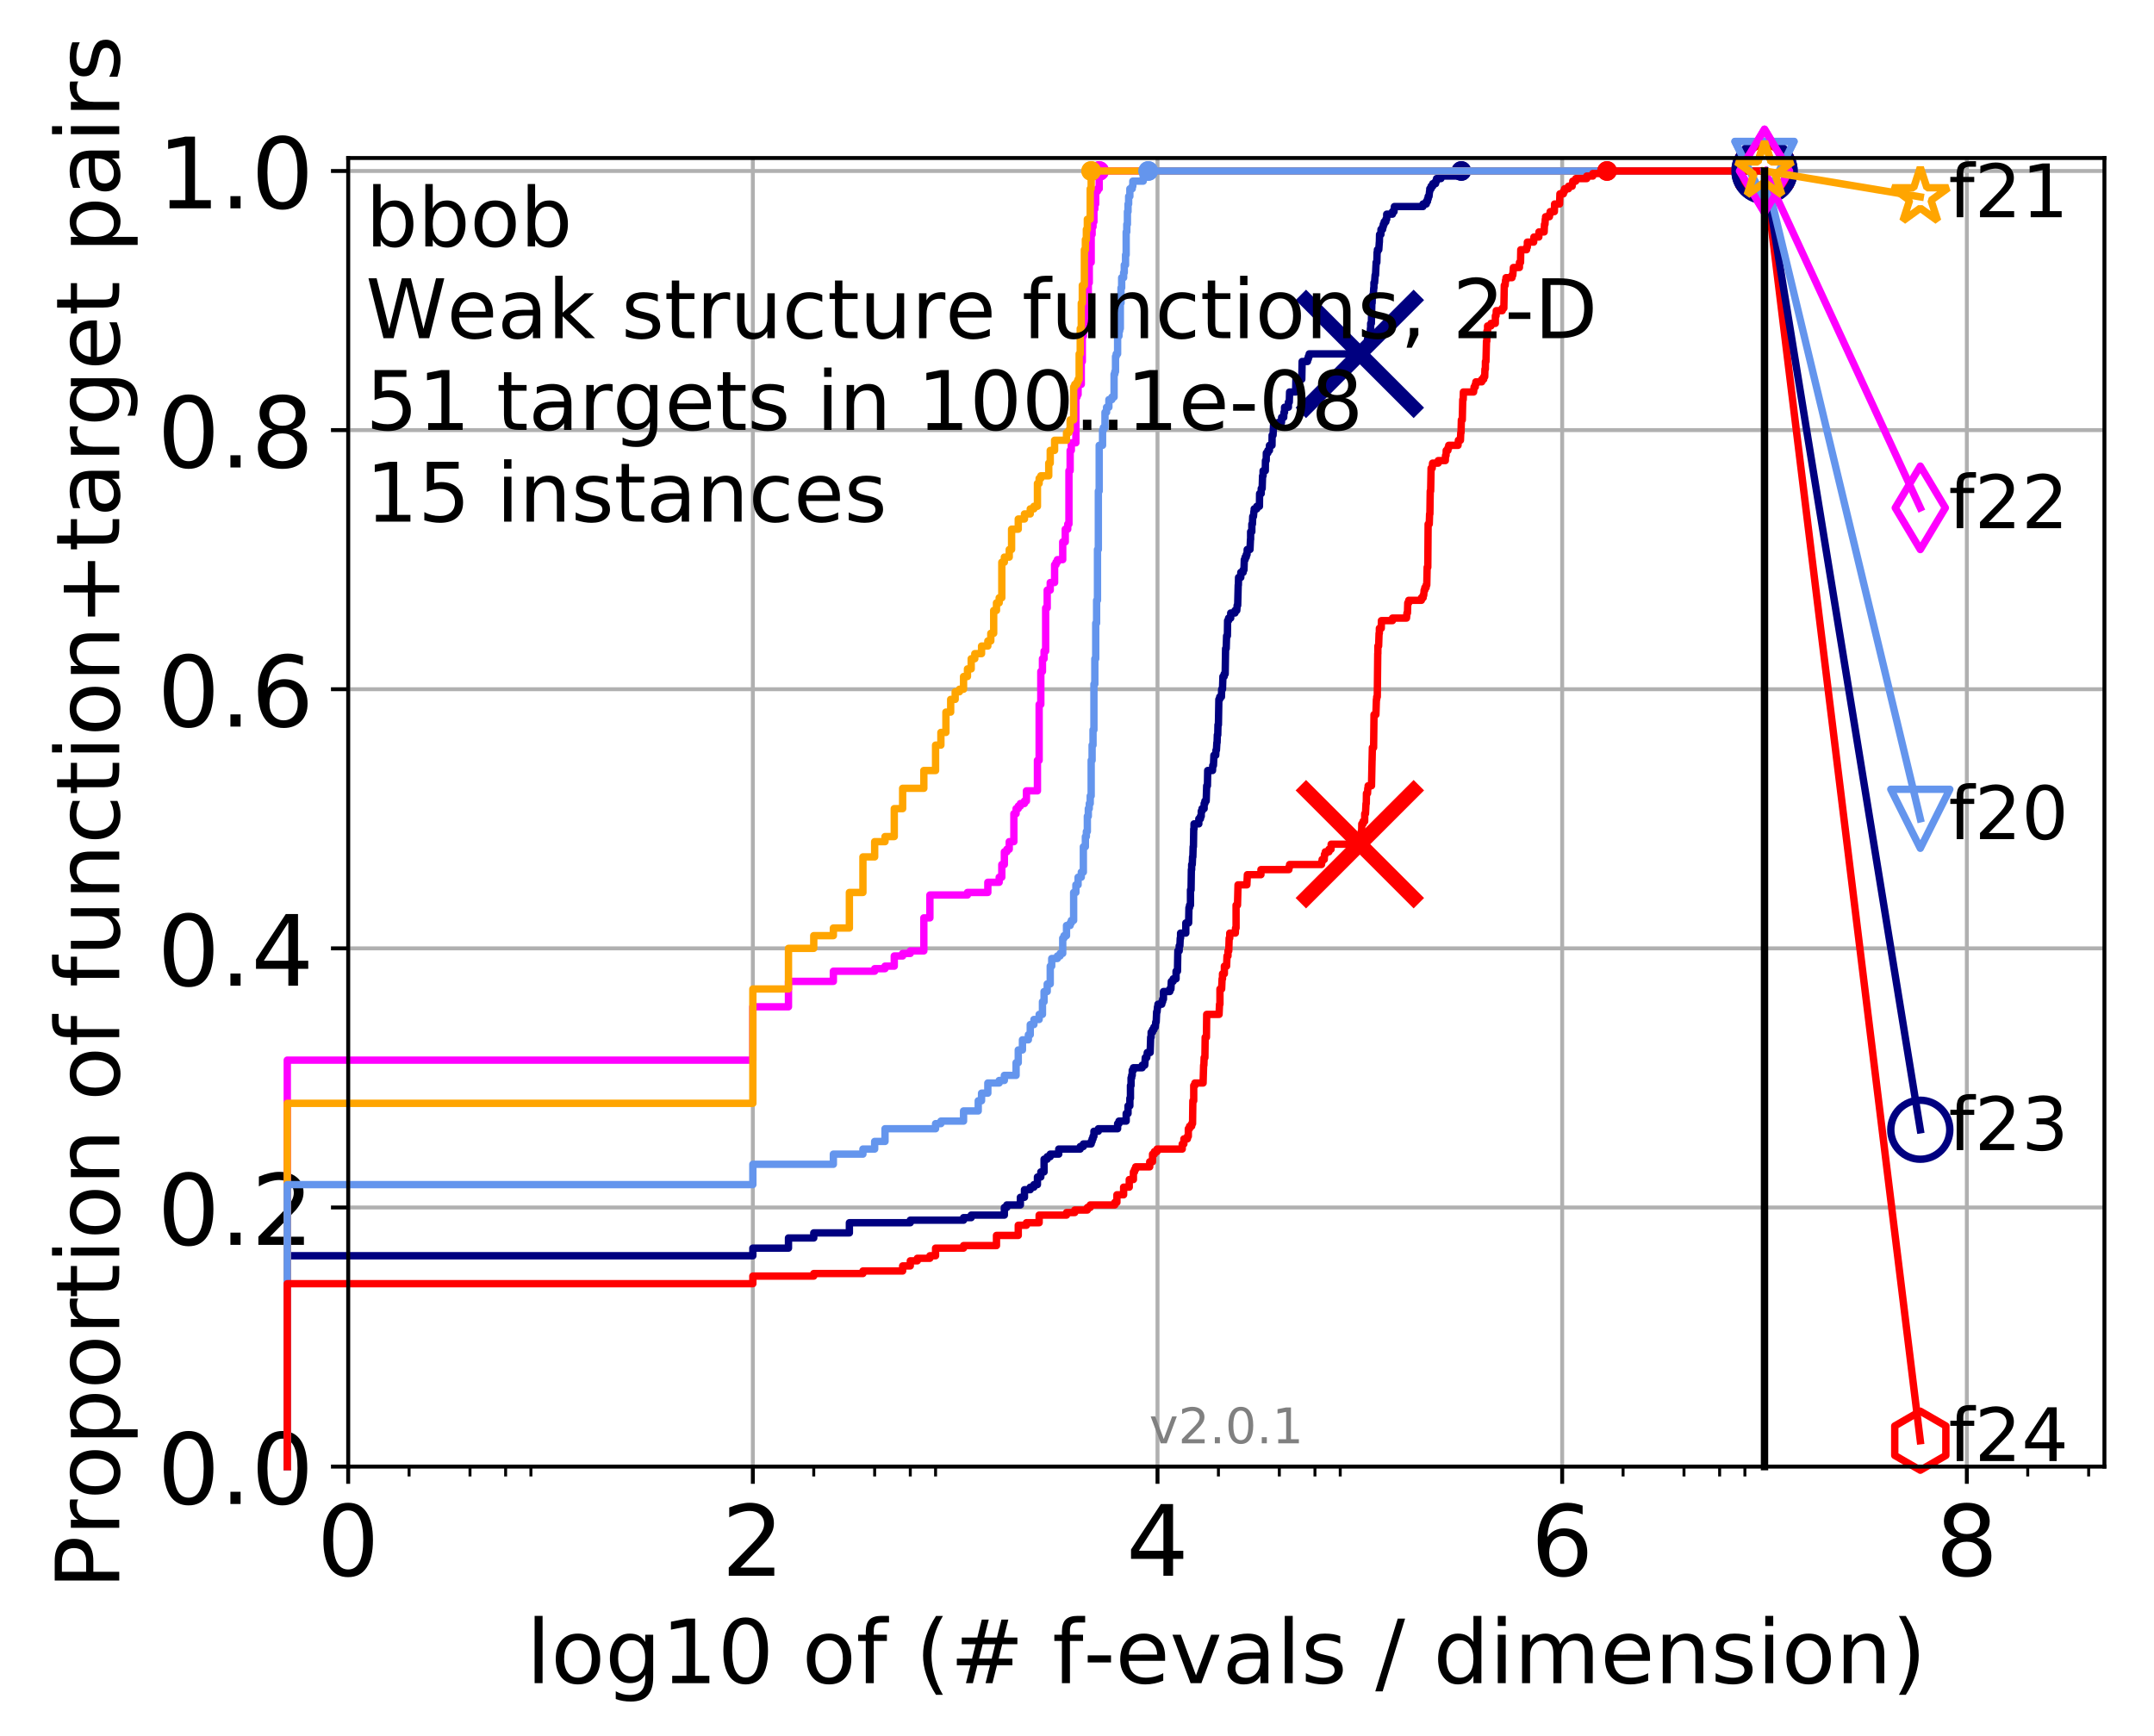 <?xml version="1.0" encoding="utf-8" standalone="no"?>
<!DOCTYPE svg PUBLIC "-//W3C//DTD SVG 1.1//EN"
  "http://www.w3.org/Graphics/SVG/1.1/DTD/svg11.dtd">
<!-- Created with matplotlib (http://matplotlib.org/) -->
<svg height="353pt" version="1.1" viewBox="0 0 438 353" width="438pt" xmlns="http://www.w3.org/2000/svg" xmlns:xlink="http://www.w3.org/1999/xlink">
 <defs>
  <style type="text/css">
*{stroke-linecap:butt;stroke-linejoin:round;}
  </style>
 </defs>
 <g id="figure_1">
  <g id="patch_1">
   <path d="M 0 353.222 
L 438.62 353.222 
L 438.62 0 
L 0 0 
z
" style="fill:#ffffff;"/>
  </g>
  <g id="axes_1">
   <g id="patch_2">
    <path d="M 70.8 298.245 
L 427.92 298.245 
L 427.92 32.133 
L 70.8 32.133 
z
" style="fill:#ffffff;"/>
   </g>
   <g id="matplotlib.axis_1">
    <g id="xtick_1">
     <g id="line2d_1">
      <path clip-path="url(#p97b015d8f7)" d="M 70.8 298.245 
L 70.8 32.133 
" style="fill:none;stroke:#b0b0b0;stroke-linecap:square;stroke-width:0.8;"/>
     </g>
     <g id="line2d_2">
      <defs>
       <path d="M 0 0 
L 0 3.5 
" id="m1e9654fae5" style="stroke:#000000;stroke-width:0.8;"/>
      </defs>
      <g>
       <use style="stroke:#000000;stroke-width:0.8;" x="70.8" xlink:href="#m1e9654fae5" y="298.245"/>
      </g>
     </g>
     <g id="text_1">
      <!-- 0 -->
      <defs>
       <path d="M 31.781 66.406 
Q 24.172 66.406 20.328 58.906 
Q 16.5 51.422 16.5 36.375 
Q 16.5 21.391 20.328 13.891 
Q 24.172 6.391 31.781 6.391 
Q 39.453 6.391 43.281 13.891 
Q 47.125 21.391 47.125 36.375 
Q 47.125 51.422 43.281 58.906 
Q 39.453 66.406 31.781 66.406 
M 31.781 74.219 
Q 44.047 74.219 50.516 64.516 
Q 56.984 54.828 56.984 36.375 
Q 56.984 17.969 50.516 8.266 
Q 44.047 -1.422 31.781 -1.422 
Q 19.531 -1.422 13.062 8.266 
Q 6.594 17.969 6.594 36.375 
Q 6.594 54.828 13.062 64.516 
Q 19.531 74.219 31.781 74.219 
" id="DejaVuSans-30"/>
      </defs>
      <g transform="translate(64.438 320.442)scale(0.2 -0.2)">
       <use xlink:href="#DejaVuSans-30"/>
      </g>
     </g>
    </g>
    <g id="xtick_2">
     <g id="line2d_3">
      <path clip-path="url(#p97b015d8f7)" d="M 153.086 298.245 
L 153.086 32.133 
" style="fill:none;stroke:#b0b0b0;stroke-linecap:square;stroke-width:0.8;"/>
     </g>
     <g id="line2d_4">
      <g>
       <use style="stroke:#000000;stroke-width:0.8;" x="153.086" xlink:href="#m1e9654fae5" y="298.245"/>
      </g>
     </g>
     <g id="text_2">
      <!-- 2 -->
      <defs>
       <path d="M 19.188 8.297 
L 53.609 8.297 
L 53.609 0 
L 7.328 0 
L 7.328 8.297 
Q 12.938 14.109 22.625 23.891 
Q 32.328 33.688 34.812 36.531 
Q 39.547 41.844 41.422 45.531 
Q 43.312 49.219 43.312 52.781 
Q 43.312 58.594 39.234 62.25 
Q 35.156 65.922 28.609 65.922 
Q 23.969 65.922 18.812 64.312 
Q 13.672 62.703 7.812 59.422 
L 7.812 69.391 
Q 13.766 71.781 18.938 73 
Q 24.125 74.219 28.422 74.219 
Q 39.75 74.219 46.484 68.547 
Q 53.219 62.891 53.219 53.422 
Q 53.219 48.922 51.531 44.891 
Q 49.859 40.875 45.406 35.406 
Q 44.188 33.984 37.641 27.219 
Q 31.109 20.453 19.188 8.297 
" id="DejaVuSans-32"/>
      </defs>
      <g transform="translate(146.723 320.442)scale(0.2 -0.2)">
       <use xlink:href="#DejaVuSans-32"/>
      </g>
     </g>
    </g>
    <g id="xtick_3">
     <g id="line2d_5">
      <path clip-path="url(#p97b015d8f7)" d="M 235.371 298.245 
L 235.371 32.133 
" style="fill:none;stroke:#b0b0b0;stroke-linecap:square;stroke-width:0.8;"/>
     </g>
     <g id="line2d_6">
      <g>
       <use style="stroke:#000000;stroke-width:0.8;" x="235.371" xlink:href="#m1e9654fae5" y="298.245"/>
      </g>
     </g>
     <g id="text_3">
      <!-- 4 -->
      <defs>
       <path d="M 37.797 64.312 
L 12.891 25.391 
L 37.797 25.391 
z
M 35.203 72.906 
L 47.609 72.906 
L 47.609 25.391 
L 58.016 25.391 
L 58.016 17.188 
L 47.609 17.188 
L 47.609 0 
L 37.797 0 
L 37.797 17.188 
L 4.891 17.188 
L 4.891 26.703 
z
" id="DejaVuSans-34"/>
      </defs>
      <g transform="translate(229.009 320.442)scale(0.2 -0.2)">
       <use xlink:href="#DejaVuSans-34"/>
      </g>
     </g>
    </g>
    <g id="xtick_4">
     <g id="line2d_7">
      <path clip-path="url(#p97b015d8f7)" d="M 317.657 298.245 
L 317.657 32.133 
" style="fill:none;stroke:#b0b0b0;stroke-linecap:square;stroke-width:0.8;"/>
     </g>
     <g id="line2d_8">
      <g>
       <use style="stroke:#000000;stroke-width:0.8;" x="317.657" xlink:href="#m1e9654fae5" y="298.245"/>
      </g>
     </g>
     <g id="text_4">
      <!-- 6 -->
      <defs>
       <path d="M 33.016 40.375 
Q 26.375 40.375 22.484 35.828 
Q 18.609 31.297 18.609 23.391 
Q 18.609 15.531 22.484 10.953 
Q 26.375 6.391 33.016 6.391 
Q 39.656 6.391 43.531 10.953 
Q 47.406 15.531 47.406 23.391 
Q 47.406 31.297 43.531 35.828 
Q 39.656 40.375 33.016 40.375 
M 52.594 71.297 
L 52.594 62.312 
Q 48.875 64.062 45.094 64.984 
Q 41.312 65.922 37.594 65.922 
Q 27.828 65.922 22.672 59.328 
Q 17.531 52.734 16.797 39.406 
Q 19.672 43.656 24.016 45.922 
Q 28.375 48.188 33.594 48.188 
Q 44.578 48.188 50.953 41.516 
Q 57.328 34.859 57.328 23.391 
Q 57.328 12.156 50.688 5.359 
Q 44.047 -1.422 33.016 -1.422 
Q 20.359 -1.422 13.672 8.266 
Q 6.984 17.969 6.984 36.375 
Q 6.984 53.656 15.188 63.938 
Q 23.391 74.219 37.203 74.219 
Q 40.922 74.219 44.703 73.484 
Q 48.484 72.75 52.594 71.297 
" id="DejaVuSans-36"/>
      </defs>
      <g transform="translate(311.295 320.442)scale(0.2 -0.2)">
       <use xlink:href="#DejaVuSans-36"/>
      </g>
     </g>
    </g>
    <g id="xtick_5">
     <g id="line2d_9">
      <path clip-path="url(#p97b015d8f7)" d="M 399.943 298.245 
L 399.943 32.133 
" style="fill:none;stroke:#b0b0b0;stroke-linecap:square;stroke-width:0.8;"/>
     </g>
     <g id="line2d_10">
      <g>
       <use style="stroke:#000000;stroke-width:0.8;" x="399.943" xlink:href="#m1e9654fae5" y="298.245"/>
      </g>
     </g>
     <g id="text_5">
      <!-- 8 -->
      <defs>
       <path d="M 31.781 34.625 
Q 24.75 34.625 20.719 30.859 
Q 16.703 27.094 16.703 20.516 
Q 16.703 13.922 20.719 10.156 
Q 24.75 6.391 31.781 6.391 
Q 38.812 6.391 42.859 10.172 
Q 46.922 13.969 46.922 20.516 
Q 46.922 27.094 42.891 30.859 
Q 38.875 34.625 31.781 34.625 
M 21.922 38.812 
Q 15.578 40.375 12.031 44.719 
Q 8.5 49.078 8.5 55.328 
Q 8.5 64.062 14.719 69.141 
Q 20.953 74.219 31.781 74.219 
Q 42.672 74.219 48.875 69.141 
Q 55.078 64.062 55.078 55.328 
Q 55.078 49.078 51.531 44.719 
Q 48 40.375 41.703 38.812 
Q 48.828 37.156 52.797 32.312 
Q 56.781 27.484 56.781 20.516 
Q 56.781 9.906 50.312 4.234 
Q 43.844 -1.422 31.781 -1.422 
Q 19.734 -1.422 13.25 4.234 
Q 6.781 9.906 6.781 20.516 
Q 6.781 27.484 10.781 32.312 
Q 14.797 37.156 21.922 38.812 
M 18.312 54.391 
Q 18.312 48.734 21.844 45.562 
Q 25.391 42.391 31.781 42.391 
Q 38.141 42.391 41.719 45.562 
Q 45.312 48.734 45.312 54.391 
Q 45.312 60.062 41.719 63.234 
Q 38.141 66.406 31.781 66.406 
Q 25.391 66.406 21.844 63.234 
Q 18.312 60.062 18.312 54.391 
" id="DejaVuSans-38"/>
      </defs>
      <g transform="translate(393.58 320.442)scale(0.2 -0.2)">
       <use xlink:href="#DejaVuSans-38"/>
      </g>
     </g>
    </g>
    <g id="xtick_6">
     <g id="line2d_11">
      <defs>
       <path d="M 0 0 
L 0 2 
" id="mc779345207" style="stroke:#000000;stroke-width:0.6;"/>
      </defs>
      <g>
       <use style="stroke:#000000;stroke-width:0.6;" x="83.185" xlink:href="#mc779345207" y="298.245"/>
      </g>
     </g>
    </g>
    <g id="xtick_7">
     <g id="line2d_12">
      <g>
       <use style="stroke:#000000;stroke-width:0.6;" x="95.57" xlink:href="#mc779345207" y="298.245"/>
      </g>
     </g>
    </g>
    <g id="xtick_8">
     <g id="line2d_13">
      <g>
       <use style="stroke:#000000;stroke-width:0.6;" x="102.815" xlink:href="#mc779345207" y="298.245"/>
      </g>
     </g>
    </g>
    <g id="xtick_9">
     <g id="line2d_14">
      <g>
       <use style="stroke:#000000;stroke-width:0.6;" x="107.956" xlink:href="#mc779345207" y="298.245"/>
      </g>
     </g>
    </g>
    <g id="xtick_10">
     <g id="line2d_15">
      <g>
       <use style="stroke:#000000;stroke-width:0.6;" x="165.471" xlink:href="#mc779345207" y="298.245"/>
      </g>
     </g>
    </g>
    <g id="xtick_11">
     <g id="line2d_16">
      <g>
       <use style="stroke:#000000;stroke-width:0.6;" x="177.856" xlink:href="#mc779345207" y="298.245"/>
      </g>
     </g>
    </g>
    <g id="xtick_12">
     <g id="line2d_17">
      <g>
       <use style="stroke:#000000;stroke-width:0.6;" x="185.101" xlink:href="#mc779345207" y="298.245"/>
      </g>
     </g>
    </g>
    <g id="xtick_13">
     <g id="line2d_18">
      <g>
       <use style="stroke:#000000;stroke-width:0.6;" x="190.241" xlink:href="#mc779345207" y="298.245"/>
      </g>
     </g>
    </g>
    <g id="xtick_14">
     <g id="line2d_19">
      <g>
       <use style="stroke:#000000;stroke-width:0.6;" x="247.757" xlink:href="#mc779345207" y="298.245"/>
      </g>
     </g>
    </g>
    <g id="xtick_15">
     <g id="line2d_20">
      <g>
       <use style="stroke:#000000;stroke-width:0.6;" x="260.142" xlink:href="#mc779345207" y="298.245"/>
      </g>
     </g>
    </g>
    <g id="xtick_16">
     <g id="line2d_21">
      <g>
       <use style="stroke:#000000;stroke-width:0.6;" x="267.387" xlink:href="#mc779345207" y="298.245"/>
      </g>
     </g>
    </g>
    <g id="xtick_17">
     <g id="line2d_22">
      <g>
       <use style="stroke:#000000;stroke-width:0.6;" x="272.527" xlink:href="#mc779345207" y="298.245"/>
      </g>
     </g>
    </g>
    <g id="xtick_18">
     <g id="line2d_23">
      <g>
       <use style="stroke:#000000;stroke-width:0.6;" x="330.042" xlink:href="#mc779345207" y="298.245"/>
      </g>
     </g>
    </g>
    <g id="xtick_19">
     <g id="line2d_24">
      <g>
       <use style="stroke:#000000;stroke-width:0.6;" x="342.428" xlink:href="#mc779345207" y="298.245"/>
      </g>
     </g>
    </g>
    <g id="xtick_20">
     <g id="line2d_25">
      <g>
       <use style="stroke:#000000;stroke-width:0.6;" x="349.673" xlink:href="#mc779345207" y="298.245"/>
      </g>
     </g>
    </g>
    <g id="xtick_21">
     <g id="line2d_26">
      <g>
       <use style="stroke:#000000;stroke-width:0.6;" x="354.813" xlink:href="#mc779345207" y="298.245"/>
      </g>
     </g>
    </g>
    <g id="xtick_22">
     <g id="line2d_27">
      <g>
       <use style="stroke:#000000;stroke-width:0.6;" x="412.328" xlink:href="#mc779345207" y="298.245"/>
      </g>
     </g>
    </g>
    <g id="xtick_23">
     <g id="line2d_28">
      <g>
       <use style="stroke:#000000;stroke-width:0.6;" x="424.713" xlink:href="#mc779345207" y="298.245"/>
      </g>
     </g>
    </g>
    <g id="text_6">
     <!-- log10 of (# f-evals / dimension) -->
     <defs>
      <path d="M 9.422 75.984 
L 18.406 75.984 
L 18.406 0 
L 9.422 0 
z
" id="DejaVuSans-6c"/>
      <path d="M 30.609 48.391 
Q 23.391 48.391 19.188 42.75 
Q 14.984 37.109 14.984 27.297 
Q 14.984 17.484 19.156 11.844 
Q 23.344 6.203 30.609 6.203 
Q 37.797 6.203 41.984 11.859 
Q 46.188 17.531 46.188 27.297 
Q 46.188 37.016 41.984 42.703 
Q 37.797 48.391 30.609 48.391 
M 30.609 56 
Q 42.328 56 49.016 48.375 
Q 55.719 40.766 55.719 27.297 
Q 55.719 13.875 49.016 6.219 
Q 42.328 -1.422 30.609 -1.422 
Q 18.844 -1.422 12.172 6.219 
Q 5.516 13.875 5.516 27.297 
Q 5.516 40.766 12.172 48.375 
Q 18.844 56 30.609 56 
" id="DejaVuSans-6f"/>
      <path d="M 45.406 27.984 
Q 45.406 37.75 41.375 43.109 
Q 37.359 48.484 30.078 48.484 
Q 22.859 48.484 18.828 43.109 
Q 14.797 37.75 14.797 27.984 
Q 14.797 18.266 18.828 12.891 
Q 22.859 7.516 30.078 7.516 
Q 37.359 7.516 41.375 12.891 
Q 45.406 18.266 45.406 27.984 
M 54.391 6.781 
Q 54.391 -7.172 48.188 -13.984 
Q 42 -20.797 29.203 -20.797 
Q 24.469 -20.797 20.266 -20.094 
Q 16.062 -19.391 12.109 -17.922 
L 12.109 -9.188 
Q 16.062 -11.328 19.922 -12.344 
Q 23.781 -13.375 27.781 -13.375 
Q 36.625 -13.375 41.016 -8.766 
Q 45.406 -4.156 45.406 5.172 
L 45.406 9.625 
Q 42.625 4.781 38.281 2.391 
Q 33.938 0 27.875 0 
Q 17.828 0 11.672 7.656 
Q 5.516 15.328 5.516 27.984 
Q 5.516 40.672 11.672 48.328 
Q 17.828 56 27.875 56 
Q 33.938 56 38.281 53.609 
Q 42.625 51.219 45.406 46.391 
L 45.406 54.688 
L 54.391 54.688 
z
" id="DejaVuSans-67"/>
      <path d="M 12.406 8.297 
L 28.516 8.297 
L 28.516 63.922 
L 10.984 60.406 
L 10.984 69.391 
L 28.422 72.906 
L 38.281 72.906 
L 38.281 8.297 
L 54.391 8.297 
L 54.391 0 
L 12.406 0 
z
" id="DejaVuSans-31"/>
      <path id="DejaVuSans-20"/>
      <path d="M 37.109 75.984 
L 37.109 68.5 
L 28.516 68.5 
Q 23.688 68.5 21.797 66.547 
Q 19.922 64.594 19.922 59.516 
L 19.922 54.688 
L 34.719 54.688 
L 34.719 47.703 
L 19.922 47.703 
L 19.922 0 
L 10.891 0 
L 10.891 47.703 
L 2.297 47.703 
L 2.297 54.688 
L 10.891 54.688 
L 10.891 58.5 
Q 10.891 67.625 15.141 71.797 
Q 19.391 75.984 28.609 75.984 
z
" id="DejaVuSans-66"/>
      <path d="M 31 75.875 
Q 24.469 64.656 21.281 53.656 
Q 18.109 42.672 18.109 31.391 
Q 18.109 20.125 21.312 9.062 
Q 24.516 -2 31 -13.188 
L 23.188 -13.188 
Q 15.875 -1.703 12.234 9.375 
Q 8.594 20.453 8.594 31.391 
Q 8.594 42.281 12.203 53.312 
Q 15.828 64.359 23.188 75.875 
z
" id="DejaVuSans-28"/>
      <path d="M 51.125 44 
L 36.922 44 
L 32.812 27.688 
L 47.125 27.688 
z
M 43.797 71.781 
L 38.719 51.516 
L 52.984 51.516 
L 58.109 71.781 
L 65.922 71.781 
L 60.891 51.516 
L 76.125 51.516 
L 76.125 44 
L 58.984 44 
L 54.984 27.688 
L 70.516 27.688 
L 70.516 20.219 
L 53.078 20.219 
L 48 0 
L 40.188 0 
L 45.219 20.219 
L 30.906 20.219 
L 25.875 0 
L 18.016 0 
L 23.094 20.219 
L 7.719 20.219 
L 7.719 27.688 
L 24.906 27.688 
L 29 44 
L 13.281 44 
L 13.281 51.516 
L 30.906 51.516 
L 35.891 71.781 
z
" id="DejaVuSans-23"/>
      <path d="M 4.891 31.391 
L 31.203 31.391 
L 31.203 23.391 
L 4.891 23.391 
z
" id="DejaVuSans-2d"/>
      <path d="M 56.203 29.594 
L 56.203 25.203 
L 14.891 25.203 
Q 15.484 15.922 20.484 11.062 
Q 25.484 6.203 34.422 6.203 
Q 39.594 6.203 44.453 7.469 
Q 49.312 8.734 54.109 11.281 
L 54.109 2.781 
Q 49.266 0.734 44.188 -0.344 
Q 39.109 -1.422 33.891 -1.422 
Q 20.797 -1.422 13.156 6.188 
Q 5.516 13.812 5.516 26.812 
Q 5.516 40.234 12.766 48.109 
Q 20.016 56 32.328 56 
Q 43.359 56 49.781 48.891 
Q 56.203 41.797 56.203 29.594 
M 47.219 32.234 
Q 47.125 39.594 43.094 43.984 
Q 39.062 48.391 32.422 48.391 
Q 24.906 48.391 20.391 44.141 
Q 15.875 39.891 15.188 32.172 
z
" id="DejaVuSans-65"/>
      <path d="M 2.984 54.688 
L 12.5 54.688 
L 29.594 8.797 
L 46.688 54.688 
L 56.203 54.688 
L 35.688 0 
L 23.484 0 
z
" id="DejaVuSans-76"/>
      <path d="M 34.281 27.484 
Q 23.391 27.484 19.188 25 
Q 14.984 22.516 14.984 16.5 
Q 14.984 11.719 18.141 8.906 
Q 21.297 6.109 26.703 6.109 
Q 34.188 6.109 38.703 11.406 
Q 43.219 16.703 43.219 25.484 
L 43.219 27.484 
z
M 52.203 31.203 
L 52.203 0 
L 43.219 0 
L 43.219 8.297 
Q 40.141 3.328 35.547 0.953 
Q 30.953 -1.422 24.312 -1.422 
Q 15.922 -1.422 10.953 3.297 
Q 6 8.016 6 15.922 
Q 6 25.141 12.172 29.828 
Q 18.359 34.516 30.609 34.516 
L 43.219 34.516 
L 43.219 35.406 
Q 43.219 41.609 39.141 45 
Q 35.062 48.391 27.688 48.391 
Q 23 48.391 18.547 47.266 
Q 14.109 46.141 10.016 43.891 
L 10.016 52.203 
Q 14.938 54.109 19.578 55.047 
Q 24.219 56 28.609 56 
Q 40.484 56 46.344 49.844 
Q 52.203 43.703 52.203 31.203 
" id="DejaVuSans-61"/>
      <path d="M 44.281 53.078 
L 44.281 44.578 
Q 40.484 46.531 36.375 47.5 
Q 32.281 48.484 27.875 48.484 
Q 21.188 48.484 17.844 46.438 
Q 14.5 44.391 14.5 40.281 
Q 14.5 37.156 16.891 35.375 
Q 19.281 33.594 26.516 31.984 
L 29.594 31.297 
Q 39.156 29.25 43.188 25.516 
Q 47.219 21.781 47.219 15.094 
Q 47.219 7.469 41.188 3.016 
Q 35.156 -1.422 24.609 -1.422 
Q 20.219 -1.422 15.453 -0.562 
Q 10.688 0.297 5.422 2 
L 5.422 11.281 
Q 10.406 8.688 15.234 7.391 
Q 20.062 6.109 24.812 6.109 
Q 31.156 6.109 34.562 8.281 
Q 37.984 10.453 37.984 14.406 
Q 37.984 18.062 35.516 20.016 
Q 33.062 21.969 24.703 23.781 
L 21.578 24.516 
Q 13.234 26.266 9.516 29.906 
Q 5.812 33.547 5.812 39.891 
Q 5.812 47.609 11.281 51.797 
Q 16.75 56 26.812 56 
Q 31.781 56 36.172 55.266 
Q 40.578 54.547 44.281 53.078 
" id="DejaVuSans-73"/>
      <path d="M 25.391 72.906 
L 33.688 72.906 
L 8.297 -9.281 
L 0 -9.281 
z
" id="DejaVuSans-2f"/>
      <path d="M 45.406 46.391 
L 45.406 75.984 
L 54.391 75.984 
L 54.391 0 
L 45.406 0 
L 45.406 8.203 
Q 42.578 3.328 38.25 0.953 
Q 33.938 -1.422 27.875 -1.422 
Q 17.969 -1.422 11.734 6.484 
Q 5.516 14.406 5.516 27.297 
Q 5.516 40.188 11.734 48.094 
Q 17.969 56 27.875 56 
Q 33.938 56 38.25 53.625 
Q 42.578 51.266 45.406 46.391 
M 14.797 27.297 
Q 14.797 17.391 18.875 11.75 
Q 22.953 6.109 30.078 6.109 
Q 37.203 6.109 41.297 11.75 
Q 45.406 17.391 45.406 27.297 
Q 45.406 37.203 41.297 42.844 
Q 37.203 48.484 30.078 48.484 
Q 22.953 48.484 18.875 42.844 
Q 14.797 37.203 14.797 27.297 
" id="DejaVuSans-64"/>
      <path d="M 9.422 54.688 
L 18.406 54.688 
L 18.406 0 
L 9.422 0 
z
M 9.422 75.984 
L 18.406 75.984 
L 18.406 64.594 
L 9.422 64.594 
z
" id="DejaVuSans-69"/>
      <path d="M 52 44.188 
Q 55.375 50.25 60.062 53.125 
Q 64.75 56 71.094 56 
Q 79.641 56 84.281 50.016 
Q 88.922 44.047 88.922 33.016 
L 88.922 0 
L 79.891 0 
L 79.891 32.719 
Q 79.891 40.578 77.094 44.375 
Q 74.312 48.188 68.609 48.188 
Q 61.625 48.188 57.562 43.547 
Q 53.516 38.922 53.516 30.906 
L 53.516 0 
L 44.484 0 
L 44.484 32.719 
Q 44.484 40.625 41.703 44.406 
Q 38.922 48.188 33.109 48.188 
Q 26.219 48.188 22.156 43.531 
Q 18.109 38.875 18.109 30.906 
L 18.109 0 
L 9.078 0 
L 9.078 54.688 
L 18.109 54.688 
L 18.109 46.188 
Q 21.188 51.219 25.484 53.609 
Q 29.781 56 35.688 56 
Q 41.656 56 45.828 52.969 
Q 50 49.953 52 44.188 
" id="DejaVuSans-6d"/>
      <path d="M 54.891 33.016 
L 54.891 0 
L 45.906 0 
L 45.906 32.719 
Q 45.906 40.484 42.875 44.328 
Q 39.844 48.188 33.797 48.188 
Q 26.516 48.188 22.312 43.547 
Q 18.109 38.922 18.109 30.906 
L 18.109 0 
L 9.078 0 
L 9.078 54.688 
L 18.109 54.688 
L 18.109 46.188 
Q 21.344 51.125 25.703 53.562 
Q 30.078 56 35.797 56 
Q 45.219 56 50.047 50.172 
Q 54.891 44.344 54.891 33.016 
" id="DejaVuSans-6e"/>
      <path d="M 8.016 75.875 
L 15.828 75.875 
Q 23.141 64.359 26.781 53.312 
Q 30.422 42.281 30.422 31.391 
Q 30.422 20.453 26.781 9.375 
Q 23.141 -1.703 15.828 -13.188 
L 8.016 -13.188 
Q 14.5 -2 17.703 9.062 
Q 20.906 20.125 20.906 31.391 
Q 20.906 42.672 17.703 53.656 
Q 14.5 64.656 8.016 75.875 
" id="DejaVuSans-29"/>
     </defs>
     <g transform="translate(107.015 342.279)scale(0.18 -0.18)">
      <use xlink:href="#DejaVuSans-6c"/>
      <use x="27.783" xlink:href="#DejaVuSans-6f"/>
      <use x="88.965" xlink:href="#DejaVuSans-67"/>
      <use x="152.441" xlink:href="#DejaVuSans-31"/>
      <use x="216.064" xlink:href="#DejaVuSans-30"/>
      <use x="279.688" xlink:href="#DejaVuSans-20"/>
      <use x="311.475" xlink:href="#DejaVuSans-6f"/>
      <use x="372.656" xlink:href="#DejaVuSans-66"/>
      <use x="407.861" xlink:href="#DejaVuSans-20"/>
      <use x="439.648" xlink:href="#DejaVuSans-28"/>
      <use x="478.662" xlink:href="#DejaVuSans-23"/>
      <use x="562.451" xlink:href="#DejaVuSans-20"/>
      <use x="594.238" xlink:href="#DejaVuSans-66"/>
      <use x="629.365" xlink:href="#DejaVuSans-2d"/>
      <use x="665.449" xlink:href="#DejaVuSans-65"/>
      <use x="726.973" xlink:href="#DejaVuSans-76"/>
      <use x="786.152" xlink:href="#DejaVuSans-61"/>
      <use x="847.432" xlink:href="#DejaVuSans-6c"/>
      <use x="875.215" xlink:href="#DejaVuSans-73"/>
      <use x="927.314" xlink:href="#DejaVuSans-20"/>
      <use x="959.102" xlink:href="#DejaVuSans-2f"/>
      <use x="992.793" xlink:href="#DejaVuSans-20"/>
      <use x="1024.58" xlink:href="#DejaVuSans-64"/>
      <use x="1088.057" xlink:href="#DejaVuSans-69"/>
      <use x="1115.84" xlink:href="#DejaVuSans-6d"/>
      <use x="1213.252" xlink:href="#DejaVuSans-65"/>
      <use x="1274.775" xlink:href="#DejaVuSans-6e"/>
      <use x="1338.154" xlink:href="#DejaVuSans-73"/>
      <use x="1390.254" xlink:href="#DejaVuSans-69"/>
      <use x="1418.037" xlink:href="#DejaVuSans-6f"/>
      <use x="1479.219" xlink:href="#DejaVuSans-6e"/>
      <use x="1542.598" xlink:href="#DejaVuSans-29"/>
     </g>
    </g>
   </g>
   <g id="matplotlib.axis_2">
    <g id="ytick_1">
     <g id="line2d_29">
      <path clip-path="url(#p97b015d8f7)" d="M 70.8 298.245 
L 427.92 298.245 
" style="fill:none;stroke:#b0b0b0;stroke-linecap:square;stroke-width:0.8;"/>
     </g>
     <g id="line2d_30">
      <defs>
       <path d="M 0 0 
L -3.5 0 
" id="mad33f0e03f" style="stroke:#000000;stroke-width:0.8;"/>
      </defs>
      <g>
       <use style="stroke:#000000;stroke-width:0.8;" x="70.8" xlink:href="#mad33f0e03f" y="298.245"/>
      </g>
     </g>
     <g id="text_7">
      <!-- 0.0 -->
      <defs>
       <path d="M 10.688 12.406 
L 21 12.406 
L 21 0 
L 10.688 0 
z
" id="DejaVuSans-2e"/>
      </defs>
      <g transform="translate(31.994 305.844)scale(0.2 -0.2)">
       <use xlink:href="#DejaVuSans-30"/>
       <use x="63.623" xlink:href="#DejaVuSans-2e"/>
       <use x="95.41" xlink:href="#DejaVuSans-30"/>
      </g>
     </g>
    </g>
    <g id="ytick_2">
     <g id="line2d_31">
      <path clip-path="url(#p97b015d8f7)" d="M 70.8 245.55 
L 427.92 245.55 
" style="fill:none;stroke:#b0b0b0;stroke-linecap:square;stroke-width:0.8;"/>
     </g>
     <g id="line2d_32">
      <g>
       <use style="stroke:#000000;stroke-width:0.8;" x="70.8" xlink:href="#mad33f0e03f" y="245.55"/>
      </g>
     </g>
     <g id="text_8">
      <!-- 0.2 -->
      <g transform="translate(31.994 253.148)scale(0.2 -0.2)">
       <use xlink:href="#DejaVuSans-30"/>
       <use x="63.623" xlink:href="#DejaVuSans-2e"/>
       <use x="95.41" xlink:href="#DejaVuSans-32"/>
      </g>
     </g>
    </g>
    <g id="ytick_3">
     <g id="line2d_33">
      <path clip-path="url(#p97b015d8f7)" d="M 70.8 192.854 
L 427.92 192.854 
" style="fill:none;stroke:#b0b0b0;stroke-linecap:square;stroke-width:0.8;"/>
     </g>
     <g id="line2d_34">
      <g>
       <use style="stroke:#000000;stroke-width:0.8;" x="70.8" xlink:href="#mad33f0e03f" y="192.854"/>
      </g>
     </g>
     <g id="text_9">
      <!-- 0.4 -->
      <g transform="translate(31.994 200.453)scale(0.2 -0.2)">
       <use xlink:href="#DejaVuSans-30"/>
       <use x="63.623" xlink:href="#DejaVuSans-2e"/>
       <use x="95.41" xlink:href="#DejaVuSans-34"/>
      </g>
     </g>
    </g>
    <g id="ytick_4">
     <g id="line2d_35">
      <path clip-path="url(#p97b015d8f7)" d="M 70.8 140.159 
L 427.92 140.159 
" style="fill:none;stroke:#b0b0b0;stroke-linecap:square;stroke-width:0.8;"/>
     </g>
     <g id="line2d_36">
      <g>
       <use style="stroke:#000000;stroke-width:0.8;" x="70.8" xlink:href="#mad33f0e03f" y="140.159"/>
      </g>
     </g>
     <g id="text_10">
      <!-- 0.6 -->
      <g transform="translate(31.994 147.757)scale(0.2 -0.2)">
       <use xlink:href="#DejaVuSans-30"/>
       <use x="63.623" xlink:href="#DejaVuSans-2e"/>
       <use x="95.41" xlink:href="#DejaVuSans-36"/>
      </g>
     </g>
    </g>
    <g id="ytick_5">
     <g id="line2d_37">
      <path clip-path="url(#p97b015d8f7)" d="M 70.8 87.464 
L 427.92 87.464 
" style="fill:none;stroke:#b0b0b0;stroke-linecap:square;stroke-width:0.8;"/>
     </g>
     <g id="line2d_38">
      <g>
       <use style="stroke:#000000;stroke-width:0.8;" x="70.8" xlink:href="#mad33f0e03f" y="87.464"/>
      </g>
     </g>
     <g id="text_11">
      <!-- 0.8 -->
      <g transform="translate(31.994 95.062)scale(0.2 -0.2)">
       <use xlink:href="#DejaVuSans-30"/>
       <use x="63.623" xlink:href="#DejaVuSans-2e"/>
       <use x="95.41" xlink:href="#DejaVuSans-38"/>
      </g>
     </g>
    </g>
    <g id="ytick_6">
     <g id="line2d_39">
      <path clip-path="url(#p97b015d8f7)" d="M 70.8 34.768 
L 427.92 34.768 
" style="fill:none;stroke:#b0b0b0;stroke-linecap:square;stroke-width:0.8;"/>
     </g>
     <g id="line2d_40">
      <g>
       <use style="stroke:#000000;stroke-width:0.8;" x="70.8" xlink:href="#mad33f0e03f" y="34.768"/>
      </g>
     </g>
     <g id="text_12">
      <!-- 1.0 -->
      <g transform="translate(31.994 42.367)scale(0.2 -0.2)">
       <use xlink:href="#DejaVuSans-31"/>
       <use x="63.623" xlink:href="#DejaVuSans-2e"/>
       <use x="95.41" xlink:href="#DejaVuSans-30"/>
      </g>
     </g>
    </g>
    <g id="text_13">
     <!-- Proportion of function+target pairs -->
     <defs>
      <path d="M 19.672 64.797 
L 19.672 37.406 
L 32.078 37.406 
Q 38.969 37.406 42.719 40.969 
Q 46.484 44.531 46.484 51.125 
Q 46.484 57.672 42.719 61.234 
Q 38.969 64.797 32.078 64.797 
z
M 9.812 72.906 
L 32.078 72.906 
Q 44.344 72.906 50.609 67.359 
Q 56.891 61.812 56.891 51.125 
Q 56.891 40.328 50.609 34.812 
Q 44.344 29.297 32.078 29.297 
L 19.672 29.297 
L 19.672 0 
L 9.812 0 
z
" id="DejaVuSans-50"/>
      <path d="M 41.109 46.297 
Q 39.594 47.172 37.812 47.578 
Q 36.031 48 33.891 48 
Q 26.266 48 22.188 43.047 
Q 18.109 38.094 18.109 28.812 
L 18.109 0 
L 9.078 0 
L 9.078 54.688 
L 18.109 54.688 
L 18.109 46.188 
Q 20.953 51.172 25.484 53.578 
Q 30.031 56 36.531 56 
Q 37.453 56 38.578 55.875 
Q 39.703 55.766 41.062 55.516 
z
" id="DejaVuSans-72"/>
      <path d="M 18.109 8.203 
L 18.109 -20.797 
L 9.078 -20.797 
L 9.078 54.688 
L 18.109 54.688 
L 18.109 46.391 
Q 20.953 51.266 25.266 53.625 
Q 29.594 56 35.594 56 
Q 45.562 56 51.781 48.094 
Q 58.016 40.188 58.016 27.297 
Q 58.016 14.406 51.781 6.484 
Q 45.562 -1.422 35.594 -1.422 
Q 29.594 -1.422 25.266 0.953 
Q 20.953 3.328 18.109 8.203 
M 48.688 27.297 
Q 48.688 37.203 44.609 42.844 
Q 40.531 48.484 33.406 48.484 
Q 26.266 48.484 22.188 42.844 
Q 18.109 37.203 18.109 27.297 
Q 18.109 17.391 22.188 11.75 
Q 26.266 6.109 33.406 6.109 
Q 40.531 6.109 44.609 11.75 
Q 48.688 17.391 48.688 27.297 
" id="DejaVuSans-70"/>
      <path d="M 18.312 70.219 
L 18.312 54.688 
L 36.812 54.688 
L 36.812 47.703 
L 18.312 47.703 
L 18.312 18.016 
Q 18.312 11.328 20.141 9.422 
Q 21.969 7.516 27.594 7.516 
L 36.812 7.516 
L 36.812 0 
L 27.594 0 
Q 17.188 0 13.234 3.875 
Q 9.281 7.766 9.281 18.016 
L 9.281 47.703 
L 2.688 47.703 
L 2.688 54.688 
L 9.281 54.688 
L 9.281 70.219 
z
" id="DejaVuSans-74"/>
      <path d="M 8.5 21.578 
L 8.5 54.688 
L 17.484 54.688 
L 17.484 21.922 
Q 17.484 14.156 20.5 10.266 
Q 23.531 6.391 29.594 6.391 
Q 36.859 6.391 41.078 11.031 
Q 45.312 15.672 45.312 23.688 
L 45.312 54.688 
L 54.297 54.688 
L 54.297 0 
L 45.312 0 
L 45.312 8.406 
Q 42.047 3.422 37.719 1 
Q 33.406 -1.422 27.688 -1.422 
Q 18.266 -1.422 13.375 4.438 
Q 8.5 10.297 8.5 21.578 
M 31.109 56 
z
" id="DejaVuSans-75"/>
      <path d="M 48.781 52.594 
L 48.781 44.188 
Q 44.969 46.297 41.141 47.344 
Q 37.312 48.391 33.406 48.391 
Q 24.656 48.391 19.812 42.844 
Q 14.984 37.312 14.984 27.297 
Q 14.984 17.281 19.812 11.734 
Q 24.656 6.203 33.406 6.203 
Q 37.312 6.203 41.141 7.25 
Q 44.969 8.297 48.781 10.406 
L 48.781 2.094 
Q 45.016 0.344 40.984 -0.531 
Q 36.969 -1.422 32.422 -1.422 
Q 20.062 -1.422 12.781 6.344 
Q 5.516 14.109 5.516 27.297 
Q 5.516 40.672 12.859 48.328 
Q 20.219 56 33.016 56 
Q 37.156 56 41.109 55.141 
Q 45.062 54.297 48.781 52.594 
" id="DejaVuSans-63"/>
      <path d="M 46 62.703 
L 46 35.5 
L 73.188 35.5 
L 73.188 27.203 
L 46 27.203 
L 46 0 
L 37.797 0 
L 37.797 27.203 
L 10.594 27.203 
L 10.594 35.5 
L 37.797 35.5 
L 37.797 62.703 
z
" id="DejaVuSans-2b"/>
     </defs>
     <g transform="translate(24.25 323.179)rotate(-90)scale(0.18 -0.18)">
      <use xlink:href="#DejaVuSans-50"/>
      <use x="60.287" xlink:href="#DejaVuSans-72"/>
      <use x="101.369" xlink:href="#DejaVuSans-6f"/>
      <use x="162.551" xlink:href="#DejaVuSans-70"/>
      <use x="226.027" xlink:href="#DejaVuSans-6f"/>
      <use x="287.209" xlink:href="#DejaVuSans-72"/>
      <use x="328.322" xlink:href="#DejaVuSans-74"/>
      <use x="367.531" xlink:href="#DejaVuSans-69"/>
      <use x="395.314" xlink:href="#DejaVuSans-6f"/>
      <use x="456.496" xlink:href="#DejaVuSans-6e"/>
      <use x="519.875" xlink:href="#DejaVuSans-20"/>
      <use x="551.662" xlink:href="#DejaVuSans-6f"/>
      <use x="612.844" xlink:href="#DejaVuSans-66"/>
      <use x="648.049" xlink:href="#DejaVuSans-20"/>
      <use x="679.836" xlink:href="#DejaVuSans-66"/>
      <use x="715.041" xlink:href="#DejaVuSans-75"/>
      <use x="778.42" xlink:href="#DejaVuSans-6e"/>
      <use x="841.799" xlink:href="#DejaVuSans-63"/>
      <use x="896.779" xlink:href="#DejaVuSans-74"/>
      <use x="935.988" xlink:href="#DejaVuSans-69"/>
      <use x="963.771" xlink:href="#DejaVuSans-6f"/>
      <use x="1024.953" xlink:href="#DejaVuSans-6e"/>
      <use x="1088.332" xlink:href="#DejaVuSans-2b"/>
      <use x="1172.121" xlink:href="#DejaVuSans-74"/>
      <use x="1211.33" xlink:href="#DejaVuSans-61"/>
      <use x="1272.609" xlink:href="#DejaVuSans-72"/>
      <use x="1313.707" xlink:href="#DejaVuSans-67"/>
      <use x="1377.184" xlink:href="#DejaVuSans-65"/>
      <use x="1438.707" xlink:href="#DejaVuSans-74"/>
      <use x="1477.916" xlink:href="#DejaVuSans-20"/>
      <use x="1509.703" xlink:href="#DejaVuSans-70"/>
      <use x="1573.18" xlink:href="#DejaVuSans-61"/>
      <use x="1634.459" xlink:href="#DejaVuSans-69"/>
      <use x="1662.242" xlink:href="#DejaVuSans-72"/>
      <use x="1703.355" xlink:href="#DejaVuSans-73"/>
     </g>
    </g>
   </g>
   <g id="line2d_41">
    <defs>
     <path d="M 0 1.5 
C 0.398 1.5 0.779 1.342 1.061 1.061 
C 1.342 0.779 1.5 0.398 1.5 0 
C 1.5 -0.398 1.342 -0.779 1.061 -1.061 
C 0.779 -1.342 0.398 -1.5 0 -1.5 
C -0.398 -1.5 -0.779 -1.342 -1.061 -1.061 
C -1.342 -0.779 -1.5 -0.398 -1.5 0 
C -1.5 0.398 -1.342 0.779 -1.061 1.061 
C -0.779 1.342 -0.398 1.5 0 1.5 
z
" id="mba24b305bf" style="stroke:#000080;"/>
    </defs>
    <g>
     <use style="fill:#000080;stroke:#000080;" x="297.152" xlink:href="#mba24b305bf" y="34.768"/>
     <use style="fill:#000080;stroke:#000080;" x="297.152" xlink:href="#mba24b305bf" y="34.768"/>
    </g>
   </g>
   <g id="line2d_42">
    <path d="M 58.415 298.245 
L 58.415 255.366 
L 153.086 255.366 
L 153.086 253.816 
L 160.331 253.816 
L 160.331 251.749 
L 165.471 251.749 
L 165.471 250.716 
L 172.716 250.716 
L 172.716 248.65 
L 185.101 248.65 
L 185.101 248.133 
L 195.932 248.133 
L 195.932 247.616 
L 197.486 247.616 
L 197.486 247.1 
L 204.228 247.1 
L 204.228 245.55 
L 204.731 245.55 
L 204.731 245.033 
L 207.486 245.033 
L 207.486 243.483 
L 208.317 243.483 
L 208.317 241.934 
L 209.495 241.934 
L 209.495 241.417 
L 210.24 241.417 
L 210.24 240.9 
L 210.955 240.9 
L 210.955 239.35 
L 211.642 239.35 
L 211.642 238.317 
L 212.304 238.317 
L 212.304 235.734 
L 212.942 235.734 
L 212.942 235.217 
L 213.558 235.217 
L 213.558 234.701 
L 215.289 234.701 
L 215.289 233.668 
L 219.657 233.668 
L 219.657 233.151 
L 220.291 233.151 
L 220.291 232.634 
L 221.881 232.634 
L 221.881 232.118 
L 222.07 232.118 
L 222.07 231.601 
L 222.257 231.601 
L 222.257 231.085 
L 222.442 231.085 
L 222.442 230.051 
L 223.34 230.051 
L 223.34 229.535 
L 227.257 229.535 
L 227.257 228.501 
L 227.536 228.501 
L 227.536 227.985 
L 228.998 227.985 
L 228.998 226.435 
L 229.377 226.435 
L 229.377 224.885 
L 229.748 224.885 
L 229.748 223.335 
L 229.87 223.335 
L 229.87 220.752 
L 229.991 220.752 
L 229.991 219.202 
L 230.112 219.202 
L 230.112 218.686 
L 230.231 218.686 
L 230.231 217.652 
L 230.468 217.652 
L 230.468 217.136 
L 232.256 217.136 
L 232.256 216.619 
L 232.78 216.619 
L 232.883 215.069 
L 233.189 215.069 
L 233.289 214.036 
L 233.882 214.036 
L 233.978 210.936 
L 234.075 210.936 
L 234.075 209.903 
L 234.361 209.903 
L 234.361 209.386 
L 234.642 209.386 
L 234.642 208.87 
L 234.919 208.87 
L 235.01 207.837 
L 235.101 207.837 
L 235.192 205.77 
L 235.282 205.77 
L 235.371 204.737 
L 235.461 204.737 
L 235.461 204.22 
L 236.243 204.22 
L 236.243 203.704 
L 236.413 203.704 
L 236.413 203.187 
L 236.58 203.187 
L 236.58 201.637 
L 237.869 201.637 
L 237.869 201.12 
L 238.1 201.12 
L 238.177 199.571 
L 238.555 199.571 
L 238.555 199.054 
L 239.143 199.054 
L 239.143 197.504 
L 239.43 197.504 
L 239.501 193.371 
L 239.782 193.371 
L 239.782 192.338 
L 239.921 192.338 
L 239.991 190.788 
L 240.059 190.788 
L 240.059 189.755 
L 241.126 189.755 
L 241.126 187.688 
L 241.7 187.688 
L 241.762 184.589 
L 241.887 184.589 
L 241.887 184.072 
L 242.072 184.072 
L 242.072 180.972 
L 242.194 180.972 
L 242.255 176.839 
L 242.316 176.839 
L 242.316 175.806 
L 242.437 175.806 
L 242.497 174.256 
L 242.557 174.256 
L 242.616 172.19 
L 242.676 172.19 
L 242.735 168.573 
L 242.794 168.573 
L 242.794 167.54 
L 243.77 167.54 
L 243.77 166.507 
L 244.101 166.507 
L 244.101 165.99 
L 244.265 165.99 
L 244.265 164.957 
L 244.427 164.957 
L 244.427 164.44 
L 244.853 164.44 
L 244.853 163.407 
L 245.01 163.407 
L 245.01 162.89 
L 245.268 162.89 
L 245.371 159.791 
L 245.523 159.791 
L 245.574 156.691 
L 246.556 156.691 
L 246.603 155.658 
L 246.746 155.658 
L 246.84 153.591 
L 247.212 153.591 
L 247.258 152.558 
L 247.35 152.558 
L 247.441 151.008 
L 247.487 151.008 
L 247.532 149.458 
L 247.622 149.458 
L 247.667 147.392 
L 247.757 147.392 
L 247.846 142.226 
L 248.023 142.226 
L 248.023 141.709 
L 248.371 141.709 
L 248.414 140.159 
L 248.586 140.159 
L 248.671 137.576 
L 248.924 137.576 
L 248.924 137.059 
L 249.132 137.059 
L 249.214 131.893 
L 249.337 131.893 
L 249.419 129.31 
L 249.581 129.31 
L 249.621 126.21 
L 249.821 126.21 
L 249.821 125.694 
L 250.254 125.694 
L 250.254 124.66 
L 251.126 124.66 
L 251.126 124.144 
L 251.492 124.144 
L 251.564 123.111 
L 251.672 123.111 
L 251.78 118.978 
L 251.815 118.978 
L 251.851 117.428 
L 252.307 117.428 
L 252.307 116.394 
L 252.785 116.394 
L 252.785 115.878 
L 252.953 115.878 
L 253.019 113.811 
L 253.185 113.811 
L 253.185 113.295 
L 253.414 113.295 
L 253.414 112.778 
L 253.576 112.778 
L 253.609 111.745 
L 254.179 111.745 
L 254.272 109.678 
L 254.303 109.678 
L 254.303 108.128 
L 254.549 108.128 
L 254.549 106.579 
L 254.671 106.579 
L 254.732 105.029 
L 254.882 105.029 
L 254.972 103.995 
L 255.031 103.995 
L 255.031 103.479 
L 255.559 103.479 
L 255.559 102.962 
L 256.099 102.962 
L 256.127 100.379 
L 256.459 100.379 
L 256.459 99.346 
L 256.65 99.346 
L 256.732 96.763 
L 256.839 96.763 
L 256.839 95.73 
L 257.29 95.73 
L 257.317 93.663 
L 257.473 93.663 
L 257.499 92.113 
L 257.807 92.113 
L 257.807 91.597 
L 258.135 91.597 
L 258.135 90.563 
L 258.652 90.563 
L 258.676 88.497 
L 258.869 88.497 
L 258.965 86.43 
L 259.895 86.43 
L 259.895 85.914 
L 260.583 85.914 
L 260.605 84.88 
L 261.035 84.88 
L 261.077 83.847 
L 261.204 83.847 
L 261.204 82.814 
L 261.986 82.814 
L 261.986 81.781 
L 262.167 81.781 
L 262.227 79.714 
L 263.455 79.714 
L 263.511 77.131 
L 264.709 77.131 
L 264.778 73.515 
L 265.865 73.515 
L 265.865 72.998 
L 266.042 72.998 
L 266.042 72.482 
L 266.218 72.482 
L 266.218 71.965 
L 277.614 71.965 
L 277.614 71.448 
L 277.765 71.448 
L 277.765 70.932 
L 278.013 70.932 
L 278.087 68.865 
L 278.298 68.865 
L 278.298 68.349 
L 278.595 68.349 
L 278.666 66.799 
L 278.714 66.799 
L 278.714 65.765 
L 278.856 65.765 
L 278.957 61.632 
L 279.012 61.632 
L 279.058 60.083 
L 279.235 60.083 
L 279.343 58.533 
L 279.381 58.533 
L 279.381 57.5 
L 279.51 57.5 
L 279.615 55.95 
L 279.705 55.95 
L 279.802 53.883 
L 279.817 53.883 
L 279.817 53.367 
L 279.972 53.367 
L 280.023 51.3 
L 280.089 51.3 
L 280.089 50.783 
L 280.365 50.783 
L 280.473 49.234 
L 280.487 49.234 
L 280.523 47.684 
L 280.799 47.684 
L 280.813 46.65 
L 281.14 46.65 
L 281.14 46.134 
L 281.278 46.134 
L 281.278 45.617 
L 281.462 45.617 
L 281.462 45.101 
L 281.804 45.101 
L 281.804 44.584 
L 281.976 44.584 
L 281.976 43.551 
L 283.147 43.551 
L 283.147 43.034 
L 283.465 43.034 
L 283.537 42.001 
L 289.349 42.001 
L 289.349 41.484 
L 290.021 41.484 
L 290.021 40.968 
L 290.266 40.968 
L 290.266 40.451 
L 290.411 40.451 
L 290.411 39.934 
L 290.582 39.934 
L 290.688 38.901 
L 290.736 38.901 
L 290.736 38.385 
L 291 38.385 
L 291 37.868 
L 291.338 37.868 
L 291.338 37.351 
L 291.917 37.351 
L 291.917 36.835 
L 292.113 36.835 
L 292.113 36.318 
L 293.004 36.318 
L 293.004 35.801 
L 296.9 35.801 
L 296.9 35.285 
L 297.152 35.285 
L 297.152 34.768 
L 358.8 34.768 
L 358.8 34.768 
" style="fill:none;stroke:#000080;stroke-linecap:square;stroke-width:1.5;"/>
   </g>
   <g id="line2d_43">
    <defs>
     <path d="M 0 6 
C 1.591 6 3.117 5.368 4.243 4.243 
C 5.368 3.117 6 1.591 6 0 
C 6 -1.591 5.368 -3.117 4.243 -4.243 
C 3.117 -5.368 1.591 -6 0 -6 
C -1.591 -6 -3.117 -5.368 -4.243 -4.243 
C -5.368 -3.117 -6 -1.591 -6 0 
C -6 1.591 -5.368 3.117 -4.243 4.243 
C -3.117 5.368 -1.591 6 0 6 
z
" id="m4f9c47d5ea" style="stroke:#000080;stroke-width:1.5;"/>
    </defs>
    <g>
     <use style="fill:none;stroke:#000080;stroke-width:1.5;" x="358.8" xlink:href="#m4f9c47d5ea" y="34.768"/>
    </g>
   </g>
   <g id="line2d_44"/>
   <g id="line2d_45">
    <path clip-path="url(#p97b015d8f7)" d="M 276.514 71.965 
" style="fill:none;stroke:#000080;stroke-linecap:square;stroke-width:1.5;"/>
    <defs>
     <path d="M -12 12 
L 12 -12 
M -12 -12 
L 12 12 
" id="m02657a91d6" style="stroke:#000080;stroke-width:3;"/>
    </defs>
    <g clip-path="url(#p97b015d8f7)">
     <use style="fill:#000080;stroke:#000080;stroke-width:3;" x="276.514" xlink:href="#m02657a91d6" y="71.965"/>
    </g>
   </g>
   <g id="line2d_46">
    <defs>
     <path d="M 0 1.5 
C 0.398 1.5 0.779 1.342 1.061 1.061 
C 1.342 0.779 1.5 0.398 1.5 0 
C 1.5 -0.398 1.342 -0.779 1.061 -1.061 
C 0.779 -1.342 0.398 -1.5 0 -1.5 
C -0.398 -1.5 -0.779 -1.342 -1.061 -1.061 
C -1.342 -0.779 -1.5 -0.398 -1.5 0 
C -1.5 0.398 -1.342 0.779 -1.061 1.061 
C -0.779 1.342 -0.398 1.5 0 1.5 
z
" id="mcbc6a3cad8" style="stroke:#ff00ff;"/>
    </defs>
    <g>
     <use style="fill:#ff00ff;stroke:#ff00ff;" x="223.514" xlink:href="#mcbc6a3cad8" y="34.768"/>
     <use style="fill:#ff00ff;stroke:#ff00ff;" x="223.514" xlink:href="#mcbc6a3cad8" y="34.768"/>
    </g>
   </g>
   <g id="line2d_47">
    <path d="M 58.415 298.245 
L 58.415 215.586 
L 153.086 215.586 
L 153.086 204.737 
L 160.331 204.737 
L 160.331 199.571 
L 169.458 199.571 
L 169.458 197.504 
L 177.856 197.504 
L 177.856 196.987 
L 179.961 196.987 
L 179.961 196.471 
L 181.843 196.471 
L 181.843 194.404 
L 183.546 194.404 
L 183.546 193.888 
L 185.101 193.888 
L 185.101 193.371 
L 187.855 193.371 
L 187.855 186.655 
L 189.088 186.655 
L 189.088 182.005 
L 196.726 182.005 
L 196.726 181.489 
L 200.868 181.489 
L 200.868 179.422 
L 203.176 179.422 
L 203.176 178.389 
L 203.71 178.389 
L 203.71 175.806 
L 204.228 175.806 
L 204.228 173.223 
L 204.731 173.223 
L 204.731 172.706 
L 205.221 172.706 
L 205.221 171.156 
L 206.161 171.156 
L 206.161 165.474 
L 206.614 165.474 
L 206.614 164.44 
L 207.055 164.44 
L 207.055 163.924 
L 207.486 163.924 
L 207.486 163.407 
L 208.317 163.407 
L 208.317 162.89 
L 208.718 162.89 
L 208.718 160.824 
L 210.955 160.824 
L 210.955 154.624 
L 211.302 154.624 
L 211.302 143.259 
L 211.642 143.259 
L 211.642 136.543 
L 211.976 136.543 
L 211.976 133.96 
L 212.304 133.96 
L 212.304 132.41 
L 212.626 132.41 
L 212.626 123.627 
L 212.942 123.627 
L 212.942 120.011 
L 213.558 120.011 
L 213.558 118.461 
L 214.445 118.461 
L 214.445 114.845 
L 214.73 114.845 
L 214.73 114.328 
L 215.012 114.328 
L 215.012 113.811 
L 216.095 113.811 
L 216.095 110.195 
L 216.613 110.195 
L 216.613 107.612 
L 217.116 107.612 
L 217.116 106.579 
L 217.363 106.579 
L 217.363 95.73 
L 217.606 95.73 
L 217.606 91.597 
L 217.846 91.597 
L 217.846 90.047 
L 218.774 90.047 
L 218.774 80.748 
L 218.999 80.748 
L 218.999 80.231 
L 219.221 80.231 
L 219.221 78.164 
L 219.871 78.164 
L 219.871 73.515 
L 220.082 73.515 
L 220.082 68.349 
L 220.291 68.349 
L 220.291 67.315 
L 220.498 67.315 
L 220.498 66.799 
L 220.904 66.799 
L 220.904 64.216 
L 221.104 64.216 
L 221.104 62.149 
L 221.301 62.149 
L 221.301 57.5 
L 221.496 57.5 
L 221.496 53.367 
L 221.881 53.367 
L 221.881 47.684 
L 222.07 47.684 
L 222.07 46.134 
L 222.257 46.134 
L 222.257 45.101 
L 222.442 45.101 
L 222.442 42.517 
L 222.625 42.517 
L 222.625 41.484 
L 222.807 41.484 
L 222.807 38.901 
L 223.164 38.901 
L 223.164 38.385 
L 223.514 38.385 
L 223.514 34.768 
L 358.8 34.768 
" style="fill:none;stroke:#ff00ff;stroke-linecap:square;stroke-width:1.5;"/>
   </g>
   <g id="line2d_48">
    <defs>
     <path d="M -0 8.485 
L 5.091 0 
L 0 -8.485 
L -5.091 -0 
z
" id="m470c100fbe" style="stroke:#ff00ff;stroke-linejoin:miter;stroke-width:1.5;"/>
    </defs>
    <g>
     <use style="fill:none;stroke:#ff00ff;stroke-linejoin:miter;stroke-width:1.5;" x="358.8" xlink:href="#m470c100fbe" y="34.768"/>
    </g>
   </g>
   <g id="line2d_49"/>
   <g id="line2d_50">
    <defs>
     <path d="M 0 1.5 
C 0.398 1.5 0.779 1.342 1.061 1.061 
C 1.342 0.779 1.5 0.398 1.5 0 
C 1.5 -0.398 1.342 -0.779 1.061 -1.061 
C 0.779 -1.342 0.398 -1.5 0 -1.5 
C -0.398 -1.5 -0.779 -1.342 -1.061 -1.061 
C -1.342 -0.779 -1.5 -0.398 -1.5 0 
C -1.5 0.398 -1.342 0.779 -1.061 1.061 
C -0.779 1.342 -0.398 1.5 0 1.5 
z
" id="me82afc90cd" style="stroke:#ffa500;"/>
    </defs>
    <g>
     <use style="fill:#ffa500;stroke:#ffa500;" x="221.881" xlink:href="#me82afc90cd" y="34.768"/>
     <use style="fill:#ffa500;stroke:#ffa500;" x="221.881" xlink:href="#me82afc90cd" y="34.768"/>
    </g>
   </g>
   <g id="line2d_51">
    <path d="M 58.415 298.245 
L 58.415 224.368 
L 153.086 224.368 
L 153.086 201.12 
L 160.331 201.12 
L 160.331 192.854 
L 165.471 192.854 
L 165.471 190.271 
L 169.458 190.271 
L 169.458 188.722 
L 172.716 188.722 
L 172.716 181.489 
L 175.47 181.489 
L 175.47 174.256 
L 177.856 174.256 
L 177.856 171.156 
L 179.961 171.156 
L 179.961 170.123 
L 181.843 170.123 
L 181.843 164.44 
L 183.546 164.44 
L 183.546 160.307 
L 187.855 160.307 
L 187.855 156.691 
L 190.241 156.691 
L 190.241 151.525 
L 191.325 151.525 
L 191.325 148.942 
L 192.346 148.942 
L 192.346 144.809 
L 193.312 144.809 
L 193.312 142.226 
L 194.229 142.226 
L 194.229 140.676 
L 195.1 140.676 
L 195.1 140.159 
L 195.932 140.159 
L 195.932 137.576 
L 196.726 137.576 
L 196.726 136.026 
L 197.486 136.026 
L 197.486 133.96 
L 198.216 133.96 
L 198.216 132.926 
L 199.591 132.926 
L 199.591 131.376 
L 200.868 131.376 
L 200.868 130.343 
L 201.473 130.343 
L 201.473 128.793 
L 202.059 128.793 
L 202.059 124.144 
L 202.627 124.144 
L 202.627 122.594 
L 203.176 122.594 
L 203.176 121.561 
L 203.71 121.561 
L 203.71 114.328 
L 204.228 114.328 
L 204.228 113.295 
L 205.221 113.295 
L 205.221 111.745 
L 205.697 111.745 
L 205.697 107.612 
L 207.055 107.612 
L 207.055 105.545 
L 208.317 105.545 
L 208.317 104.512 
L 209.495 104.512 
L 209.495 103.479 
L 210.24 103.479 
L 210.24 102.962 
L 210.955 102.962 
L 210.955 98.313 
L 211.302 98.313 
L 211.302 97.279 
L 211.642 97.279 
L 211.642 96.763 
L 213.253 96.763 
L 213.253 94.18 
L 213.558 94.18 
L 213.558 91.597 
L 214.445 91.597 
L 214.445 89.53 
L 216.867 89.53 
L 216.867 87.98 
L 217.363 87.98 
L 217.363 87.464 
L 217.606 87.464 
L 217.606 85.397 
L 218.316 85.397 
L 218.316 78.681 
L 218.547 78.681 
L 218.547 78.164 
L 218.999 78.164 
L 218.999 77.648 
L 219.221 77.648 
L 219.221 77.131 
L 219.44 77.131 
L 219.44 71.965 
L 219.657 71.965 
L 219.657 66.799 
L 219.871 66.799 
L 219.871 61.632 
L 220.082 61.632 
L 220.082 58.016 
L 220.498 58.016 
L 220.498 50.783 
L 220.702 50.783 
L 220.702 48.717 
L 220.904 48.717 
L 220.904 46.65 
L 221.104 46.65 
L 221.104 44.584 
L 221.689 44.584 
L 221.689 38.385 
L 221.881 38.385 
L 221.881 34.768 
L 358.8 34.768 
" style="fill:none;stroke:#ffa500;stroke-linecap:square;stroke-width:1.5;"/>
   </g>
   <g id="line2d_52">
    <defs>
     <path d="M 0 -6 
L -1.347 -1.854 
L -5.706 -1.854 
L -2.18 0.708 
L -3.527 4.854 
L -0 2.292 
L 3.527 4.854 
L 2.18 0.708 
L 5.706 -1.854 
L 1.347 -1.854 
z
" id="m14bd0a5556" style="stroke:#ffa500;stroke-linejoin:bevel;stroke-width:1.5;"/>
    </defs>
    <g>
     <use style="fill:none;stroke:#ffa500;stroke-linejoin:bevel;stroke-width:1.5;" x="358.8" xlink:href="#m14bd0a5556" y="34.768"/>
    </g>
   </g>
   <g id="line2d_53"/>
   <g id="line2d_54">
    <defs>
     <path d="M 0 1.5 
C 0.398 1.5 0.779 1.342 1.061 1.061 
C 1.342 0.779 1.5 0.398 1.5 0 
C 1.5 -0.398 1.342 -0.779 1.061 -1.061 
C 0.779 -1.342 0.398 -1.5 0 -1.5 
C -0.398 -1.5 -0.779 -1.342 -1.061 -1.061 
C -1.342 -0.779 -1.5 -0.398 -1.5 0 
C -1.5 0.398 -1.342 0.779 -1.061 1.061 
C -0.779 1.342 -0.398 1.5 0 1.5 
z
" id="m27bfc982be" style="stroke:#6495ed;"/>
    </defs>
    <g>
     <use style="fill:#6495ed;stroke:#6495ed;" x="233.489" xlink:href="#m27bfc982be" y="34.768"/>
     <use style="fill:#6495ed;stroke:#6495ed;" x="233.489" xlink:href="#m27bfc982be" y="34.768"/>
    </g>
   </g>
   <g id="line2d_55">
    <path d="M 58.415 298.245 
L 58.415 240.9 
L 153.086 240.9 
L 153.086 236.767 
L 169.458 236.767 
L 169.458 234.701 
L 175.47 234.701 
L 175.47 233.668 
L 177.856 233.668 
L 177.856 232.118 
L 179.961 232.118 
L 179.961 229.535 
L 190.241 229.535 
L 190.241 228.501 
L 191.325 228.501 
L 191.325 227.985 
L 195.932 227.985 
L 195.932 225.918 
L 198.917 225.918 
L 198.917 223.852 
L 199.591 223.852 
L 199.591 222.302 
L 200.868 222.302 
L 200.868 220.235 
L 203.176 220.235 
L 203.176 219.719 
L 204.228 219.719 
L 204.228 218.686 
L 206.614 218.686 
L 206.614 216.102 
L 207.055 216.102 
L 207.055 213.519 
L 207.906 213.519 
L 207.906 211.453 
L 209.111 211.453 
L 209.111 210.42 
L 209.495 210.42 
L 209.495 208.353 
L 210.24 208.353 
L 210.24 207.32 
L 211.302 207.32 
L 211.302 206.287 
L 211.976 206.287 
L 211.976 203.704 
L 212.304 203.704 
L 212.304 201.637 
L 212.942 201.637 
L 212.942 200.087 
L 213.558 200.087 
L 213.558 196.471 
L 213.859 196.471 
L 213.859 194.921 
L 215.012 194.921 
L 215.012 194.404 
L 215.562 194.404 
L 215.562 193.888 
L 216.095 193.888 
L 216.095 190.788 
L 216.356 190.788 
L 216.356 190.271 
L 216.867 190.271 
L 216.867 188.205 
L 217.606 188.205 
L 217.606 187.688 
L 217.846 187.688 
L 217.846 187.172 
L 218.316 187.172 
L 218.316 181.489 
L 218.774 181.489 
L 218.774 179.939 
L 219.221 179.939 
L 219.221 178.389 
L 219.871 178.389 
L 219.871 177.356 
L 220.291 177.356 
L 220.291 172.19 
L 220.702 172.19 
L 220.702 170.123 
L 220.904 170.123 
L 220.904 169.09 
L 221.104 169.09 
L 221.104 165.99 
L 221.301 165.99 
L 221.301 164.44 
L 221.496 164.44 
L 221.496 163.407 
L 221.689 163.407 
L 221.689 161.857 
L 221.881 161.857 
L 221.881 154.624 
L 222.07 154.624 
L 222.07 151.525 
L 222.257 151.525 
L 222.257 148.425 
L 222.442 148.425 
L 222.442 139.126 
L 222.625 139.126 
L 222.625 133.96 
L 222.807 133.96 
L 222.807 126.727 
L 222.986 126.727 
L 222.986 122.077 
L 223.164 122.077 
L 223.164 111.745 
L 223.34 111.745 
L 223.34 99.863 
L 223.514 99.863 
L 223.514 90.563 
L 224.195 90.563 
L 224.195 87.464 
L 224.361 87.464 
L 224.361 86.947 
L 224.689 86.947 
L 224.689 83.847 
L 225.011 83.847 
L 225.011 82.814 
L 225.483 82.814 
L 225.483 81.264 
L 226.094 81.264 
L 226.094 80.748 
L 226.539 80.748 
L 226.539 76.098 
L 226.685 76.098 
L 226.685 75.581 
L 226.83 75.581 
L 226.83 72.482 
L 226.973 72.482 
L 226.973 71.965 
L 227.257 71.965 
L 227.257 68.349 
L 227.536 68.349 
L 227.536 67.315 
L 227.674 67.315 
L 227.674 66.799 
L 227.811 66.799 
L 227.811 61.632 
L 227.947 61.632 
L 227.947 58.533 
L 228.082 58.533 
L 228.082 56.466 
L 228.48 56.466 
L 228.48 55.433 
L 228.611 55.433 
L 228.611 53.883 
L 228.87 53.883 
L 228.87 51.817 
L 228.998 51.817 
L 228.998 47.167 
L 229.125 47.167 
L 229.125 45.617 
L 229.252 45.617 
L 229.252 43.034 
L 229.377 43.034 
L 229.377 41.484 
L 229.502 41.484 
L 229.502 39.934 
L 229.748 39.934 
L 229.748 38.385 
L 230.231 38.385 
L 230.231 37.868 
L 230.35 37.868 
L 230.35 36.835 
L 232.468 36.835 
L 232.468 35.801 
L 233.489 35.801 
L 233.489 34.768 
L 358.8 34.768 
L 358.8 34.768 
" style="fill:none;stroke:#6495ed;stroke-linecap:square;stroke-width:1.5;"/>
   </g>
   <g id="line2d_56">
    <defs>
     <path d="M -0 6 
L 6 -6 
L -6 -6 
z
" id="m6b189f427d" style="stroke:#6495ed;stroke-linejoin:miter;stroke-width:1.5;"/>
    </defs>
    <g>
     <use style="fill:none;stroke:#6495ed;stroke-linejoin:miter;stroke-width:1.5;" x="358.8" xlink:href="#m6b189f427d" y="34.768"/>
    </g>
   </g>
   <g id="line2d_57"/>
   <g id="line2d_58">
    <defs>
     <path d="M 0 1.5 
C 0.398 1.5 0.779 1.342 1.061 1.061 
C 1.342 0.779 1.5 0.398 1.5 0 
C 1.5 -0.398 1.342 -0.779 1.061 -1.061 
C 0.779 -1.342 0.398 -1.5 0 -1.5 
C -0.398 -1.5 -0.779 -1.342 -1.061 -1.061 
C -1.342 -0.779 -1.5 -0.398 -1.5 0 
C -1.5 0.398 -1.342 0.779 -1.061 1.061 
C -0.779 1.342 -0.398 1.5 0 1.5 
z
" id="m3398e7a84c" style="stroke:#ff0000;"/>
    </defs>
    <g>
     <use style="fill:#ff0000;stroke:#ff0000;" x="326.781" xlink:href="#m3398e7a84c" y="34.768"/>
     <use style="fill:#ff0000;stroke:#ff0000;" x="326.781" xlink:href="#m3398e7a84c" y="34.768"/>
    </g>
   </g>
   <g id="line2d_59">
    <path d="M 58.415 298.245 
L 58.415 261.049 
L 153.086 261.049 
L 153.086 259.499 
L 165.471 259.499 
L 165.471 258.982 
L 175.47 258.982 
L 175.47 258.465 
L 183.546 258.465 
L 183.546 257.432 
L 185.101 257.432 
L 185.101 256.399 
L 186.531 256.399 
L 186.531 255.882 
L 189.088 255.882 
L 189.088 255.366 
L 190.241 255.366 
L 190.241 253.816 
L 195.932 253.816 
L 195.932 253.299 
L 202.627 253.299 
L 202.627 251.233 
L 207.055 251.233 
L 207.055 249.166 
L 208.718 249.166 
L 208.718 248.65 
L 211.302 248.65 
L 211.302 247.1 
L 216.867 247.1 
L 216.867 246.583 
L 218.547 246.583 
L 218.547 246.067 
L 221.104 246.067 
L 221.104 245.55 
L 221.689 245.55 
L 221.689 245.033 
L 226.685 245.033 
L 226.685 244.517 
L 227.116 244.517 
L 227.116 242.967 
L 228.48 242.967 
L 228.48 241.417 
L 229.625 241.417 
L 229.625 239.867 
L 230.468 239.867 
L 230.468 238.317 
L 230.701 238.317 
L 230.701 237.801 
L 230.932 237.801 
L 230.932 237.284 
L 233.784 237.284 
L 233.784 236.251 
L 234.361 236.251 
L 234.361 234.701 
L 234.735 234.701 
L 234.735 234.184 
L 235.282 234.184 
L 235.282 233.668 
L 240.4 233.668 
L 240.4 232.634 
L 240.734 232.634 
L 240.734 231.601 
L 241.447 231.601 
L 241.447 231.085 
L 241.637 231.085 
L 241.637 229.535 
L 241.887 229.535 
L 241.887 229.018 
L 242.316 229.018 
L 242.316 228.501 
L 242.497 228.501 
L 242.557 223.852 
L 242.735 223.852 
L 242.735 220.752 
L 242.97 220.752 
L 242.97 220.235 
L 244.641 220.235 
L 244.747 216.619 
L 244.8 216.619 
L 244.853 215.069 
L 245.01 215.069 
L 245.062 210.936 
L 245.32 210.936 
L 245.371 206.287 
L 247.89 206.287 
L 247.979 204.22 
L 248.067 204.22 
L 248.067 201.12 
L 248.414 201.12 
L 248.5 199.054 
L 248.586 199.054 
L 248.586 198.021 
L 248.966 198.021 
L 248.966 196.471 
L 249.419 196.471 
L 249.5 194.404 
L 249.702 194.404 
L 249.702 193.371 
L 249.861 193.371 
L 249.94 190.788 
L 250.059 190.788 
L 250.059 189.755 
L 251.2 189.755 
L 251.236 188.722 
L 251.346 188.722 
L 251.346 184.072 
L 251.636 184.072 
L 251.744 179.939 
L 253.544 179.939 
L 253.641 177.872 
L 256.404 177.872 
L 256.404 176.839 
L 262.087 176.839 
L 262.087 176.323 
L 262.227 176.323 
L 262.227 175.806 
L 268.721 175.806 
L 268.721 175.289 
L 268.844 175.289 
L 268.844 174.773 
L 269.278 174.773 
L 269.318 173.739 
L 269.491 173.739 
L 269.491 173.223 
L 270.23 173.223 
L 270.23 172.706 
L 270.657 172.706 
L 270.682 171.673 
L 276.612 171.673 
L 276.612 171.156 
L 276.727 171.156 
L 276.798 169.09 
L 276.877 169.09 
L 276.912 167.54 
L 277.172 167.54 
L 277.172 167.023 
L 277.496 167.023 
L 277.505 165.474 
L 277.665 165.474 
L 277.765 163.407 
L 277.823 163.407 
L 277.856 161.341 
L 278.079 161.341 
L 278.128 160.307 
L 278.201 160.307 
L 278.201 159.791 
L 278.887 159.791 
L 278.996 154.624 
L 279.004 154.624 
L 279.058 152.041 
L 279.312 152.041 
L 279.396 145.325 
L 279.779 145.325 
L 279.883 142.226 
L 279.942 142.226 
L 279.942 141.709 
L 280.06 141.709 
L 280.155 132.926 
L 280.177 132.926 
L 280.184 131.376 
L 280.336 131.376 
L 280.423 128.793 
L 280.48 128.793 
L 280.487 127.76 
L 280.876 127.76 
L 280.897 126.21 
L 283.147 126.21 
L 283.147 125.694 
L 286.001 125.694 
L 286.095 124.66 
L 286.199 124.66 
L 286.256 122.594 
L 286.457 122.594 
L 286.457 122.077 
L 289.033 122.077 
L 289.033 121.561 
L 289.384 121.561 
L 289.384 121.044 
L 289.506 121.044 
L 289.583 120.011 
L 289.733 120.011 
L 289.733 119.494 
L 289.987 119.494 
L 289.987 118.978 
L 290.125 118.978 
L 290.2 115.361 
L 290.332 115.361 
L 290.398 106.579 
L 290.631 106.579 
L 290.696 104.512 
L 290.76 104.512 
L 290.825 99.863 
L 290.913 99.863 
L 291 95.213 
L 291.225 95.213 
L 291.303 94.18 
L 292.453 94.18 
L 292.453 93.663 
L 293.897 93.663 
L 293.935 92.63 
L 294.049 92.63 
L 294.076 91.597 
L 294.427 91.597 
L 294.427 91.08 
L 294.586 91.08 
L 294.586 90.563 
L 296.478 90.563 
L 296.551 89.53 
L 296.971 89.53 
L 297.033 87.98 
L 297.093 87.98 
L 297.155 85.397 
L 297.345 85.397 
L 297.437 81.264 
L 297.528 81.264 
L 297.569 79.714 
L 299.644 79.714 
L 299.746 78.681 
L 299.986 78.681 
L 299.986 78.164 
L 300.105 78.164 
L 300.105 77.648 
L 301.309 77.648 
L 301.309 77.131 
L 301.702 77.131 
L 301.702 76.615 
L 301.908 76.615 
L 301.947 75.065 
L 302.037 75.065 
L 302.05 73.515 
L 302.159 73.515 
L 302.265 69.382 
L 302.332 69.382 
L 302.362 67.315 
L 302.485 67.315 
L 302.485 66.282 
L 303.174 66.282 
L 303.174 65.765 
L 304.06 65.765 
L 304.071 64.216 
L 304.219 64.216 
L 304.254 63.182 
L 305.467 63.182 
L 305.467 62.666 
L 305.797 62.666 
L 305.887 58.016 
L 306.06 58.016 
L 306.14 56.983 
L 306.234 56.983 
L 306.234 56.466 
L 307.454 56.466 
L 307.454 55.95 
L 307.624 55.95 
L 307.733 54.4 
L 308.964 54.4 
L 308.968 53.367 
L 309.189 53.367 
L 309.239 50.783 
L 310.417 50.783 
L 310.417 50.267 
L 310.568 50.267 
L 310.575 49.234 
L 311.856 49.234 
L 311.91 48.2 
L 312.91 48.2 
L 312.929 47.167 
L 313.992 47.167 
L 314.057 45.617 
L 314.161 45.617 
L 314.217 44.584 
L 314.28 44.584 
L 314.28 44.067 
L 315.068 44.067 
L 315.068 43.551 
L 315.216 43.551 
L 315.216 43.034 
L 316.072 43.034 
L 316.113 41.484 
L 317.134 41.484 
L 317.195 39.418 
L 317.909 39.418 
L 317.909 38.901 
L 318.147 38.901 
L 318.147 38.385 
L 318.938 38.385 
L 318.938 37.868 
L 319.688 37.868 
L 319.688 37.351 
L 319.806 37.351 
L 319.806 36.835 
L 320.417 36.835 
L 320.417 36.318 
L 322.655 36.318 
L 322.655 35.801 
L 323.89 35.801 
L 323.89 35.285 
L 326.781 35.285 
L 326.781 34.768 
L 358.8 34.768 
L 358.8 34.768 
" style="fill:none;stroke:#ff0000;stroke-linecap:square;stroke-width:1.5;"/>
   </g>
   <g id="line2d_60">
    <defs>
     <path d="M 0 -6 
L -5.196 -3 
L -5.196 3 
L -0 6 
L 5.196 3 
L 5.196 -3 
z
" id="m77f699de35" style="stroke:#ff0000;stroke-linejoin:miter;stroke-width:1.5;"/>
    </defs>
    <g>
     <use style="fill:none;stroke:#ff0000;stroke-linejoin:miter;stroke-width:1.5;" x="358.8" xlink:href="#m77f699de35" y="34.768"/>
    </g>
   </g>
   <g id="line2d_61"/>
   <g id="line2d_62">
    <path clip-path="url(#p97b015d8f7)" d="M 276.514 171.673 
" style="fill:none;stroke:#ff0000;stroke-linecap:square;stroke-width:1.5;"/>
    <defs>
     <path d="M -12 12 
L 12 -12 
M -12 -12 
L 12 12 
" id="mc103fc7fcd" style="stroke:#ff0000;stroke-width:3;"/>
    </defs>
    <g clip-path="url(#p97b015d8f7)">
     <use style="fill:#ff0000;stroke:#ff0000;stroke-width:3;" x="276.514" xlink:href="#mc103fc7fcd" y="171.673"/>
    </g>
   </g>
   <g id="line2d_63">
    <path d="M 358.8 34.768 
L 390.48 292.976 
" style="fill:none;stroke:#ff0000;stroke-linecap:square;stroke-width:1.5;"/>
    <g>
     <use style="fill:none;stroke:#ff0000;stroke-linejoin:miter;stroke-width:1.5;" x="358.8" xlink:href="#m77f699de35" y="34.768"/>
     <use style="fill:none;stroke:#ff0000;stroke-linejoin:miter;stroke-width:1.5;" x="390.48" xlink:href="#m77f699de35" y="292.976"/>
    </g>
   </g>
   <g id="line2d_64">
    <path d="M 358.8 34.768 
L 390.48 229.741 
" style="fill:none;stroke:#000080;stroke-linecap:square;stroke-width:1.5;"/>
    <g>
     <use style="fill:none;stroke:#000080;stroke-width:1.5;" x="358.8" xlink:href="#m4f9c47d5ea" y="34.768"/>
     <use style="fill:none;stroke:#000080;stroke-width:1.5;" x="390.48" xlink:href="#m4f9c47d5ea" y="229.741"/>
    </g>
   </g>
   <g id="line2d_65">
    <path d="M 358.8 34.768 
L 390.48 166.507 
" style="fill:none;stroke:#6495ed;stroke-linecap:square;stroke-width:1.5;"/>
    <g>
     <use style="fill:none;stroke:#6495ed;stroke-linejoin:miter;stroke-width:1.5;" x="358.8" xlink:href="#m6b189f427d" y="34.768"/>
     <use style="fill:none;stroke:#6495ed;stroke-linejoin:miter;stroke-width:1.5;" x="390.48" xlink:href="#m6b189f427d" y="166.507"/>
    </g>
   </g>
   <g id="line2d_66">
    <path d="M 358.8 34.768 
L 390.48 103.272 
" style="fill:none;stroke:#ff00ff;stroke-linecap:square;stroke-width:1.5;"/>
    <g>
     <use style="fill:none;stroke:#ff00ff;stroke-linejoin:miter;stroke-width:1.5;" x="358.8" xlink:href="#m470c100fbe" y="34.768"/>
     <use style="fill:none;stroke:#ff00ff;stroke-linejoin:miter;stroke-width:1.5;" x="390.48" xlink:href="#m470c100fbe" y="103.272"/>
    </g>
   </g>
   <g id="line2d_67">
    <path d="M 358.8 34.768 
L 390.48 40.038 
" style="fill:none;stroke:#ffa500;stroke-linecap:square;stroke-width:1.5;"/>
    <g>
     <use style="fill:none;stroke:#ffa500;stroke-linejoin:bevel;stroke-width:1.5;" x="358.8" xlink:href="#m14bd0a5556" y="34.768"/>
     <use style="fill:none;stroke:#ffa500;stroke-linejoin:bevel;stroke-width:1.5;" x="390.48" xlink:href="#m14bd0a5556" y="40.038"/>
    </g>
   </g>
   <g id="line2d_68">
    <path d="M 358.8 298.245 
L 358.8 34.768 
" style="fill:none;stroke:#000000;stroke-linecap:square;stroke-width:1.5;"/>
   </g>
   <g id="patch_3">
    <path d="M 70.8 298.245 
L 70.8 32.133 
" style="fill:none;stroke:#000000;stroke-linecap:square;stroke-linejoin:miter;stroke-width:0.8;"/>
   </g>
   <g id="patch_4">
    <path d="M 427.92 298.245 
L 427.92 32.133 
" style="fill:none;stroke:#000000;stroke-linecap:square;stroke-linejoin:miter;stroke-width:0.8;"/>
   </g>
   <g id="patch_5">
    <path d="M 70.8 298.245 
L 427.92 298.245 
" style="fill:none;stroke:#000000;stroke-linecap:square;stroke-linejoin:miter;stroke-width:0.8;"/>
   </g>
   <g id="patch_6">
    <path d="M 70.8 32.133 
L 427.92 32.133 
" style="fill:none;stroke:#000000;stroke-linecap:square;stroke-linejoin:miter;stroke-width:0.8;"/>
   </g>
   <g id="text_14">
    <!-- f24 -->
    <g transform="translate(396.24 297.115)scale(0.15 -0.15)">
     <use xlink:href="#DejaVuSans-66"/>
     <use x="35.205" xlink:href="#DejaVuSans-32"/>
     <use x="98.828" xlink:href="#DejaVuSans-34"/>
    </g>
   </g>
   <g id="text_15">
    <!-- f23 -->
    <defs>
     <path d="M 40.578 39.312 
Q 47.656 37.797 51.625 33 
Q 55.609 28.219 55.609 21.188 
Q 55.609 10.406 48.188 4.484 
Q 40.766 -1.422 27.094 -1.422 
Q 22.516 -1.422 17.656 -0.516 
Q 12.797 0.391 7.625 2.203 
L 7.625 11.719 
Q 11.719 9.328 16.594 8.109 
Q 21.484 6.891 26.812 6.891 
Q 36.078 6.891 40.938 10.547 
Q 45.797 14.203 45.797 21.188 
Q 45.797 27.641 41.281 31.266 
Q 36.766 34.906 28.719 34.906 
L 20.219 34.906 
L 20.219 43.016 
L 29.109 43.016 
Q 36.375 43.016 40.234 45.922 
Q 44.094 48.828 44.094 54.297 
Q 44.094 59.906 40.109 62.906 
Q 36.141 65.922 28.719 65.922 
Q 24.656 65.922 20.016 65.031 
Q 15.375 64.156 9.812 62.312 
L 9.812 71.094 
Q 15.438 72.656 20.344 73.438 
Q 25.25 74.219 29.594 74.219 
Q 40.828 74.219 47.359 69.109 
Q 53.906 64.016 53.906 55.328 
Q 53.906 49.266 50.438 45.094 
Q 46.969 40.922 40.578 39.312 
" id="DejaVuSans-33"/>
    </defs>
    <g transform="translate(396.24 233.88)scale(0.15 -0.15)">
     <use xlink:href="#DejaVuSans-66"/>
     <use x="35.205" xlink:href="#DejaVuSans-32"/>
     <use x="98.828" xlink:href="#DejaVuSans-33"/>
    </g>
   </g>
   <g id="text_16">
    <!-- f20 -->
    <g transform="translate(396.24 170.646)scale(0.15 -0.15)">
     <use xlink:href="#DejaVuSans-66"/>
     <use x="35.205" xlink:href="#DejaVuSans-32"/>
     <use x="98.828" xlink:href="#DejaVuSans-30"/>
    </g>
   </g>
   <g id="text_17">
    <!-- f22 -->
    <g transform="translate(396.24 107.411)scale(0.15 -0.15)">
     <use xlink:href="#DejaVuSans-66"/>
     <use x="35.205" xlink:href="#DejaVuSans-32"/>
     <use x="98.828" xlink:href="#DejaVuSans-32"/>
    </g>
   </g>
   <g id="text_18">
    <!-- f21 -->
    <g transform="translate(396.24 44.177)scale(0.15 -0.15)">
     <use xlink:href="#DejaVuSans-66"/>
     <use x="35.205" xlink:href="#DejaVuSans-32"/>
     <use x="98.828" xlink:href="#DejaVuSans-31"/>
    </g>
   </g>
   <g id="text_19">
    <!-- bbob -->
    <defs>
     <path d="M 48.688 27.297 
Q 48.688 37.203 44.609 42.844 
Q 40.531 48.484 33.406 48.484 
Q 26.266 48.484 22.188 42.844 
Q 18.109 37.203 18.109 27.297 
Q 18.109 17.391 22.188 11.75 
Q 26.266 6.109 33.406 6.109 
Q 40.531 6.109 44.609 11.75 
Q 48.688 17.391 48.688 27.297 
M 18.109 46.391 
Q 20.953 51.266 25.266 53.625 
Q 29.594 56 35.594 56 
Q 45.562 56 51.781 48.094 
Q 58.016 40.188 58.016 27.297 
Q 58.016 14.406 51.781 6.484 
Q 45.562 -1.422 35.594 -1.422 
Q 29.594 -1.422 25.266 0.953 
Q 20.953 3.328 18.109 8.203 
L 18.109 0 
L 9.078 0 
L 9.078 75.984 
L 18.109 75.984 
z
" id="DejaVuSans-62"/>
    </defs>
    <g transform="translate(74.371 50.115)scale(0.167 -0.167)">
     <use xlink:href="#DejaVuSans-62"/>
     <use x="63.477" xlink:href="#DejaVuSans-62"/>
     <use x="126.953" xlink:href="#DejaVuSans-6f"/>
     <use x="188.135" xlink:href="#DejaVuSans-62"/>
    </g>
    <!-- Weak structure functions, 2-D -->
    <defs>
     <path d="M 3.328 72.906 
L 13.281 72.906 
L 28.609 11.281 
L 43.891 72.906 
L 54.984 72.906 
L 70.312 11.281 
L 85.594 72.906 
L 95.609 72.906 
L 77.297 0 
L 64.891 0 
L 49.516 63.281 
L 33.984 0 
L 21.578 0 
z
" id="DejaVuSans-57"/>
     <path d="M 9.078 75.984 
L 18.109 75.984 
L 18.109 31.109 
L 44.922 54.688 
L 56.391 54.688 
L 27.391 29.109 
L 57.625 0 
L 45.906 0 
L 18.109 26.703 
L 18.109 0 
L 9.078 0 
z
" id="DejaVuSans-6b"/>
     <path d="M 11.719 12.406 
L 22.016 12.406 
L 22.016 4 
L 14.016 -11.625 
L 7.719 -11.625 
L 11.719 4 
z
" id="DejaVuSans-2c"/>
     <path d="M 19.672 64.797 
L 19.672 8.109 
L 31.594 8.109 
Q 46.688 8.109 53.688 14.938 
Q 60.688 21.781 60.688 36.531 
Q 60.688 51.172 53.688 57.984 
Q 46.688 64.797 31.594 64.797 
z
M 9.812 72.906 
L 30.078 72.906 
Q 51.266 72.906 61.172 64.094 
Q 71.094 55.281 71.094 36.531 
Q 71.094 17.672 61.125 8.828 
Q 51.172 0 30.078 0 
L 9.812 0 
z
" id="DejaVuSans-44"/>
    </defs>
    <g transform="translate(74.371 68.77)scale(0.167 -0.167)">
     <use xlink:href="#DejaVuSans-57"/>
     <use x="98.799" xlink:href="#DejaVuSans-65"/>
     <use x="160.322" xlink:href="#DejaVuSans-61"/>
     <use x="221.602" xlink:href="#DejaVuSans-6b"/>
     <use x="279.512" xlink:href="#DejaVuSans-20"/>
     <use x="311.299" xlink:href="#DejaVuSans-73"/>
     <use x="363.398" xlink:href="#DejaVuSans-74"/>
     <use x="402.607" xlink:href="#DejaVuSans-72"/>
     <use x="443.721" xlink:href="#DejaVuSans-75"/>
     <use x="507.1" xlink:href="#DejaVuSans-63"/>
     <use x="562.08" xlink:href="#DejaVuSans-74"/>
     <use x="601.289" xlink:href="#DejaVuSans-75"/>
     <use x="664.668" xlink:href="#DejaVuSans-72"/>
     <use x="705.75" xlink:href="#DejaVuSans-65"/>
     <use x="767.273" xlink:href="#DejaVuSans-20"/>
     <use x="799.061" xlink:href="#DejaVuSans-66"/>
     <use x="834.266" xlink:href="#DejaVuSans-75"/>
     <use x="897.645" xlink:href="#DejaVuSans-6e"/>
     <use x="961.023" xlink:href="#DejaVuSans-63"/>
     <use x="1016.004" xlink:href="#DejaVuSans-74"/>
     <use x="1055.213" xlink:href="#DejaVuSans-69"/>
     <use x="1082.996" xlink:href="#DejaVuSans-6f"/>
     <use x="1144.178" xlink:href="#DejaVuSans-6e"/>
     <use x="1207.557" xlink:href="#DejaVuSans-73"/>
     <use x="1259.656" xlink:href="#DejaVuSans-2c"/>
     <use x="1291.443" xlink:href="#DejaVuSans-20"/>
     <use x="1323.23" xlink:href="#DejaVuSans-32"/>
     <use x="1386.854" xlink:href="#DejaVuSans-2d"/>
     <use x="1422.938" xlink:href="#DejaVuSans-44"/>
    </g>
    <!-- 51 targets in 100..1e-08 -->
    <defs>
     <path d="M 10.797 72.906 
L 49.516 72.906 
L 49.516 64.594 
L 19.828 64.594 
L 19.828 46.734 
Q 21.969 47.469 24.109 47.828 
Q 26.266 48.188 28.422 48.188 
Q 40.625 48.188 47.75 41.5 
Q 54.891 34.812 54.891 23.391 
Q 54.891 11.625 47.562 5.094 
Q 40.234 -1.422 26.906 -1.422 
Q 22.312 -1.422 17.547 -0.641 
Q 12.797 0.141 7.719 1.703 
L 7.719 11.625 
Q 12.109 9.234 16.797 8.062 
Q 21.484 6.891 26.703 6.891 
Q 35.156 6.891 40.078 11.328 
Q 45.016 15.766 45.016 23.391 
Q 45.016 31 40.078 35.438 
Q 35.156 39.891 26.703 39.891 
Q 22.75 39.891 18.812 39.016 
Q 14.891 38.141 10.797 36.281 
z
" id="DejaVuSans-35"/>
    </defs>
    <g transform="translate(74.371 87.426)scale(0.167 -0.167)">
     <use xlink:href="#DejaVuSans-35"/>
     <use x="63.623" xlink:href="#DejaVuSans-31"/>
     <use x="127.246" xlink:href="#DejaVuSans-20"/>
     <use x="159.033" xlink:href="#DejaVuSans-74"/>
     <use x="198.242" xlink:href="#DejaVuSans-61"/>
     <use x="259.521" xlink:href="#DejaVuSans-72"/>
     <use x="300.619" xlink:href="#DejaVuSans-67"/>
     <use x="364.096" xlink:href="#DejaVuSans-65"/>
     <use x="425.619" xlink:href="#DejaVuSans-74"/>
     <use x="464.828" xlink:href="#DejaVuSans-73"/>
     <use x="516.928" xlink:href="#DejaVuSans-20"/>
     <use x="548.715" xlink:href="#DejaVuSans-69"/>
     <use x="576.498" xlink:href="#DejaVuSans-6e"/>
     <use x="639.877" xlink:href="#DejaVuSans-20"/>
     <use x="671.664" xlink:href="#DejaVuSans-31"/>
     <use x="735.287" xlink:href="#DejaVuSans-30"/>
     <use x="798.91" xlink:href="#DejaVuSans-30"/>
     <use x="862.533" xlink:href="#DejaVuSans-2e"/>
     <use x="894.32" xlink:href="#DejaVuSans-2e"/>
     <use x="926.107" xlink:href="#DejaVuSans-31"/>
     <use x="989.73" xlink:href="#DejaVuSans-65"/>
     <use x="1051.254" xlink:href="#DejaVuSans-2d"/>
     <use x="1087.338" xlink:href="#DejaVuSans-30"/>
     <use x="1150.961" xlink:href="#DejaVuSans-38"/>
    </g>
    <!-- 15 instances -->
    <g transform="translate(74.371 106.081)scale(0.167 -0.167)">
     <use xlink:href="#DejaVuSans-31"/>
     <use x="63.623" xlink:href="#DejaVuSans-35"/>
     <use x="127.246" xlink:href="#DejaVuSans-20"/>
     <use x="159.033" xlink:href="#DejaVuSans-69"/>
     <use x="186.816" xlink:href="#DejaVuSans-6e"/>
     <use x="250.195" xlink:href="#DejaVuSans-73"/>
     <use x="302.295" xlink:href="#DejaVuSans-74"/>
     <use x="341.504" xlink:href="#DejaVuSans-61"/>
     <use x="402.783" xlink:href="#DejaVuSans-6e"/>
     <use x="466.162" xlink:href="#DejaVuSans-63"/>
     <use x="521.143" xlink:href="#DejaVuSans-65"/>
     <use x="582.666" xlink:href="#DejaVuSans-73"/>
    </g>
   </g>
   <g id="text_20">
    <!-- v2.0.1 -->
    <g style="fill:#808080;" transform="translate(233.679 293.505)scale(0.1 -0.1)">
     <use xlink:href="#DejaVuSans-76"/>
     <use x="59.18" xlink:href="#DejaVuSans-32"/>
     <use x="122.803" xlink:href="#DejaVuSans-2e"/>
     <use x="154.59" xlink:href="#DejaVuSans-30"/>
     <use x="218.213" xlink:href="#DejaVuSans-2e"/>
     <use x="250" xlink:href="#DejaVuSans-31"/>
    </g>
   </g>
  </g>
 </g>
 <defs>
  <clipPath id="p97b015d8f7">
   <rect height="266.112" width="357.12" x="70.8" y="32.133"/>
  </clipPath>
 </defs>
</svg>
